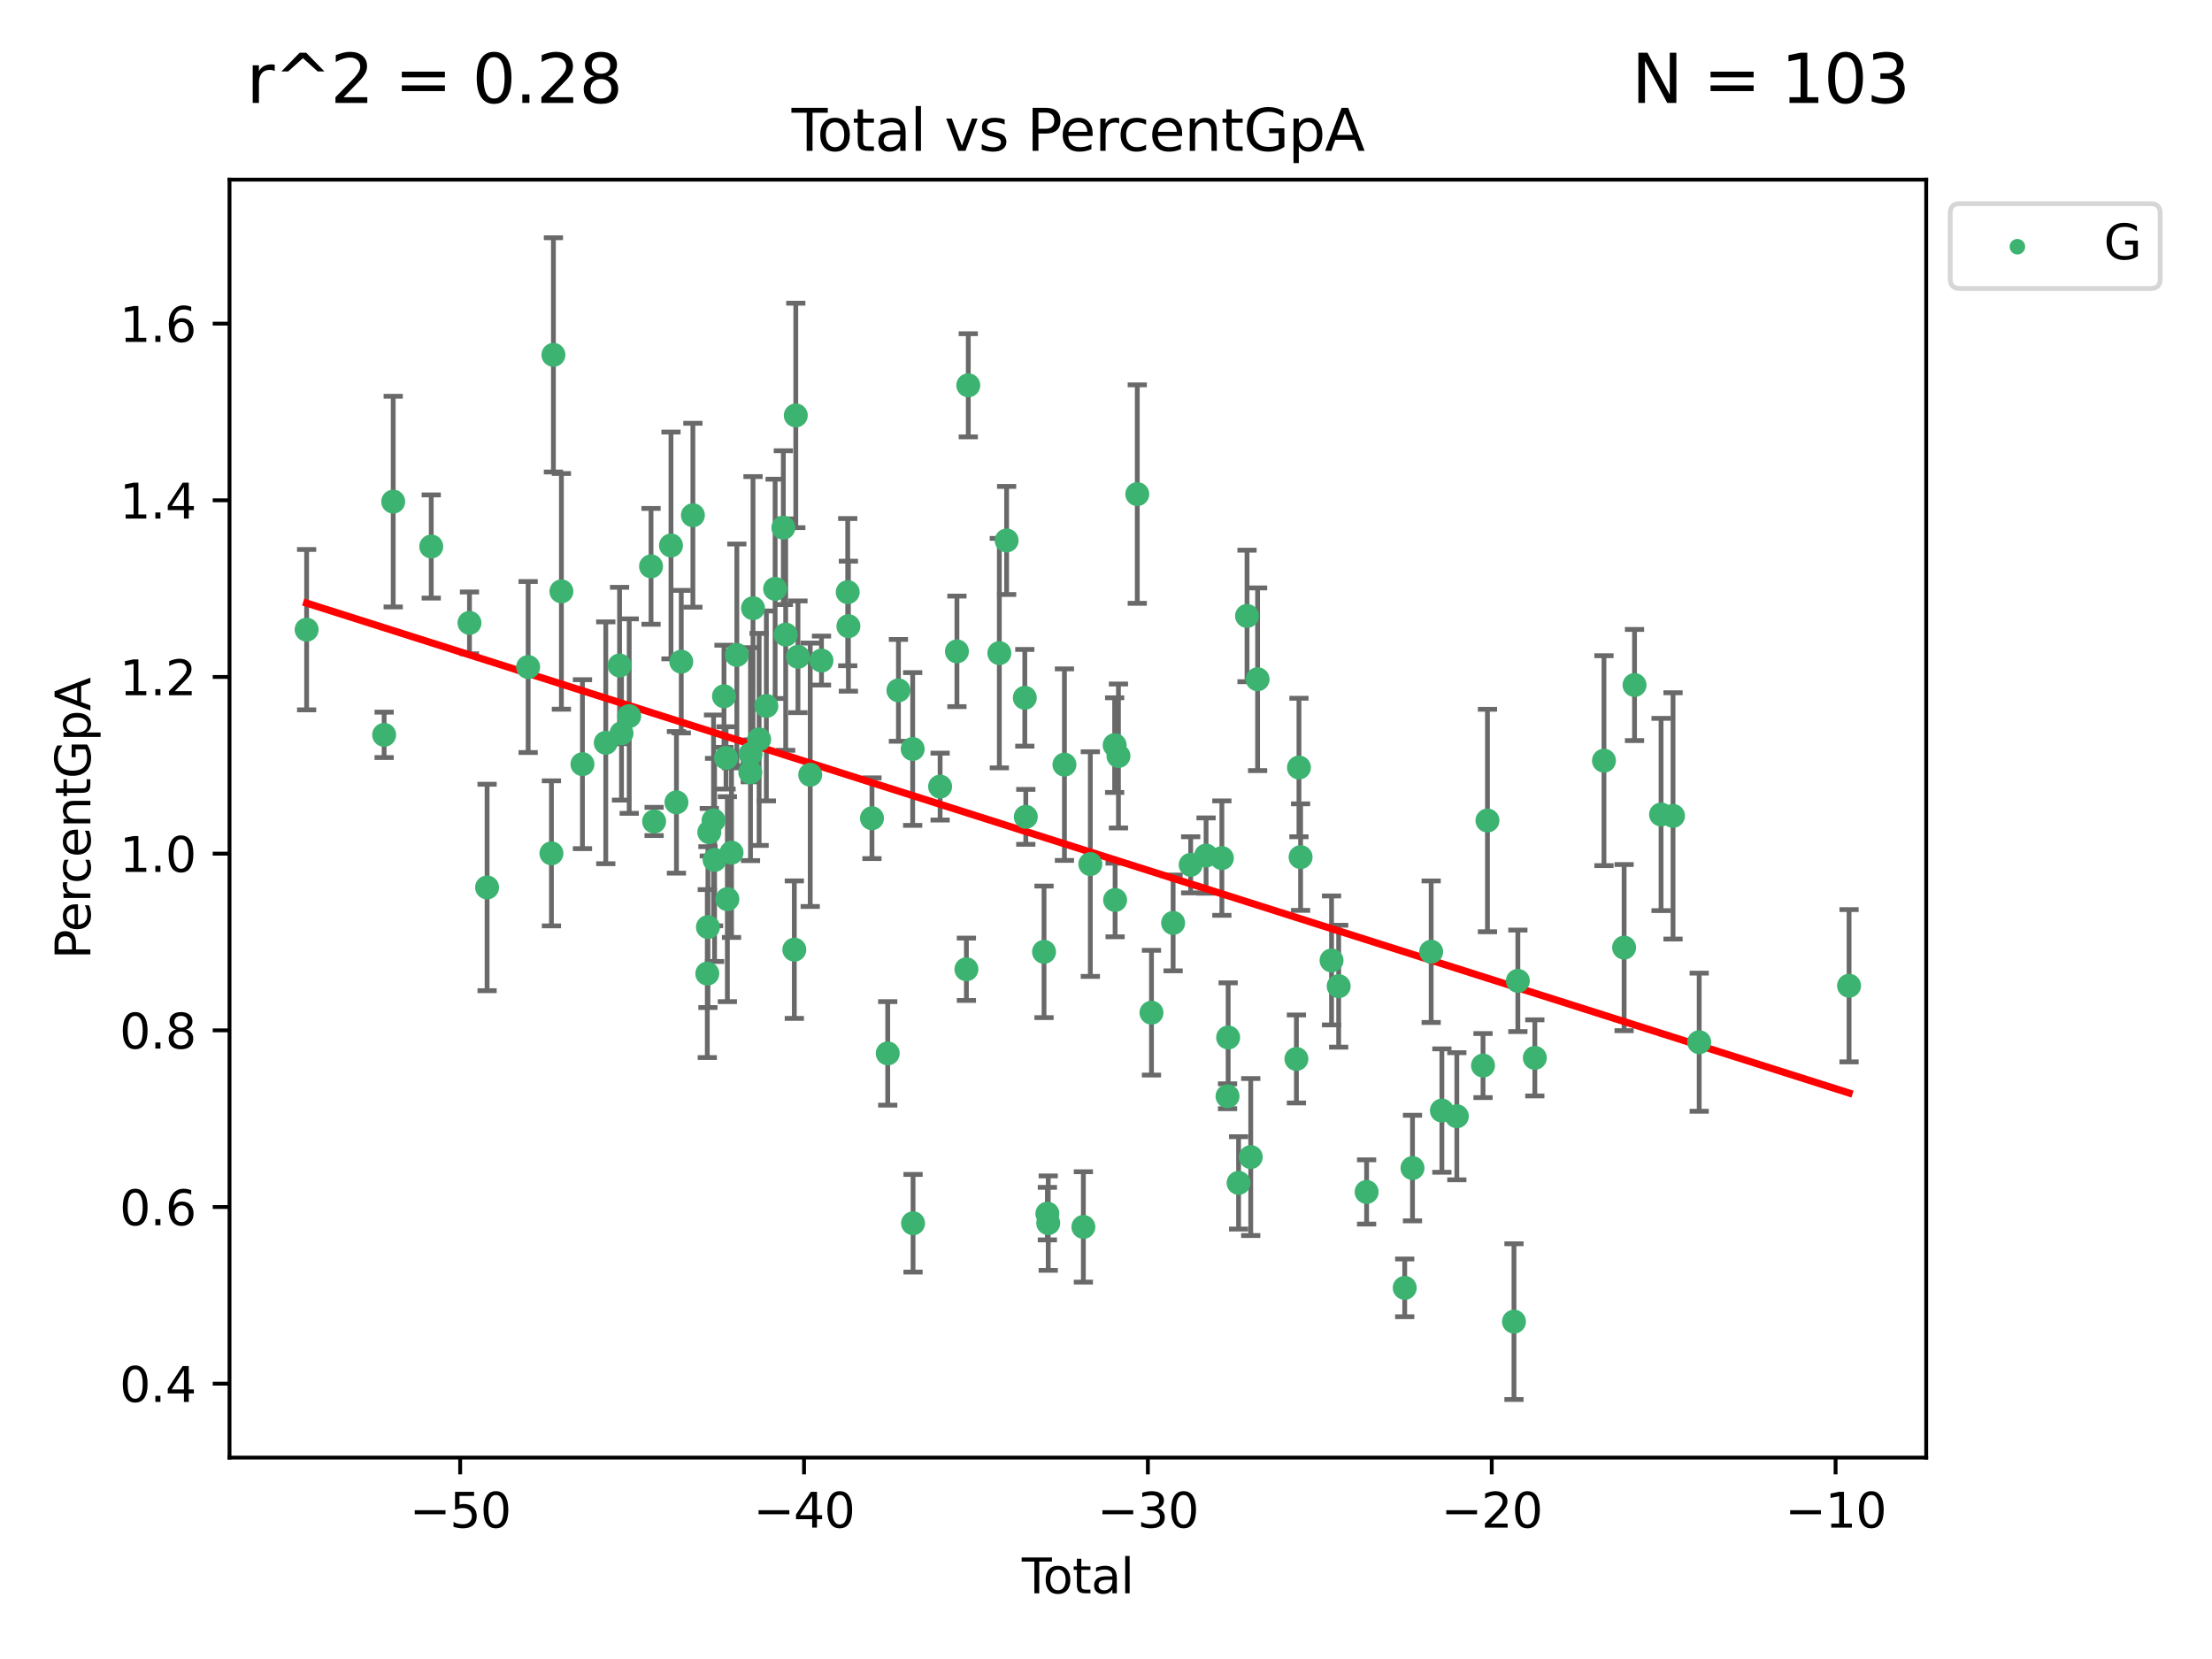 <?xml version="1.0" encoding="utf-8" standalone="no"?>
<!DOCTYPE svg PUBLIC "-//W3C//DTD SVG 1.1//EN"
  "http://www.w3.org/Graphics/SVG/1.1/DTD/svg11.dtd">
<svg xmlns:xlink="http://www.w3.org/1999/xlink" width="460.8pt" height="345.6pt" viewBox="0 0 460.8 345.6" xmlns="http://www.w3.org/2000/svg" version="1.1">
 <defs>
  <style type="text/css">*{stroke-linejoin: round; stroke-linecap: butt}</style>
 </defs>
 <g id="figure_1">
  <g id="patch_1">
   <path d="M 0 345.6 
L 460.8 345.6 
L 460.8 0 
L 0 0 
z
" style="fill: #ffffff"/>
  </g>
  <g id="axes_1">
   <g id="patch_2">
    <path d="M 47.81 303.64 
L 401.26 303.64 
L 401.26 37.422 
L 47.81 37.422 
z
" style="fill: #ffffff"/>
   </g>
   <g id="PathCollection_1">
    <defs>
     <path id="mc1b4d32c64" d="M 0 1.118 
C 0.297 1.118 0.581 1 0.791 0.791 
C 1 0.581 1.118 0.297 1.118 0 
C 1.118 -0.297 1 -0.581 0.791 -0.791 
C 0.581 -1 0.297 -1.118 0 -1.118 
C -0.297 -1.118 -0.581 -1 -0.791 -0.791 
C -1 -0.581 -1.118 -0.297 -1.118 0 
C -1.118 0.297 -1 0.581 -0.791 0.791 
C -0.581 1 -0.297 1.118 0 1.118 
z
" style="stroke: #3cb371"/>
    </defs>
    <g clip-path="url(#pc31f617de0)">
     <use xlink:href="#mc1b4d32c64" x="63.876" y="131.172" style="fill: #3cb371; stroke: #3cb371"/>
     <use xlink:href="#mc1b4d32c64" x="80.023" y="153.082" style="fill: #3cb371; stroke: #3cb371"/>
     <use xlink:href="#mc1b4d32c64" x="81.912" y="104.494" style="fill: #3cb371; stroke: #3cb371"/>
     <use xlink:href="#mc1b4d32c64" x="89.836" y="113.846" style="fill: #3cb371; stroke: #3cb371"/>
     <use xlink:href="#mc1b4d32c64" x="97.801" y="129.76" style="fill: #3cb371; stroke: #3cb371"/>
     <use xlink:href="#mc1b4d32c64" x="101.468" y="184.873" style="fill: #3cb371; stroke: #3cb371"/>
     <use xlink:href="#mc1b4d32c64" x="110.02" y="138.954" style="fill: #3cb371; stroke: #3cb371"/>
     <use xlink:href="#mc1b4d32c64" x="114.874" y="177.769" style="fill: #3cb371; stroke: #3cb371"/>
     <use xlink:href="#mc1b4d32c64" x="115.287" y="73.922" style="fill: #3cb371; stroke: #3cb371"/>
     <use xlink:href="#mc1b4d32c64" x="116.951" y="123.192" style="fill: #3cb371; stroke: #3cb371"/>
     <use xlink:href="#mc1b4d32c64" x="121.335" y="159.19" style="fill: #3cb371; stroke: #3cb371"/>
     <use xlink:href="#mc1b4d32c64" x="126.194" y="154.737" style="fill: #3cb371; stroke: #3cb371"/>
     <use xlink:href="#mc1b4d32c64" x="129.068" y="138.635" style="fill: #3cb371; stroke: #3cb371"/>
     <use xlink:href="#mc1b4d32c64" x="129.472" y="152.752" style="fill: #3cb371; stroke: #3cb371"/>
     <use xlink:href="#mc1b4d32c64" x="131.077" y="149.178" style="fill: #3cb371; stroke: #3cb371"/>
     <use xlink:href="#mc1b4d32c64" x="135.623" y="117.979" style="fill: #3cb371; stroke: #3cb371"/>
     <use xlink:href="#mc1b4d32c64" x="136.264" y="171.128" style="fill: #3cb371; stroke: #3cb371"/>
     <use xlink:href="#mc1b4d32c64" x="139.779" y="113.628" style="fill: #3cb371; stroke: #3cb371"/>
     <use xlink:href="#mc1b4d32c64" x="140.916" y="167.142" style="fill: #3cb371; stroke: #3cb371"/>
     <use xlink:href="#mc1b4d32c64" x="141.918" y="137.839" style="fill: #3cb371; stroke: #3cb371"/>
     <use xlink:href="#mc1b4d32c64" x="144.341" y="107.332" style="fill: #3cb371; stroke: #3cb371"/>
     <use xlink:href="#mc1b4d32c64" x="147.343" y="202.815" style="fill: #3cb371; stroke: #3cb371"/>
     <use xlink:href="#mc1b4d32c64" x="147.475" y="193.131" style="fill: #3cb371; stroke: #3cb371"/>
     <use xlink:href="#mc1b4d32c64" x="147.761" y="173.367" style="fill: #3cb371; stroke: #3cb371"/>
     <use xlink:href="#mc1b4d32c64" x="148.644" y="170.909" style="fill: #3cb371; stroke: #3cb371"/>
     <use xlink:href="#mc1b4d32c64" x="148.857" y="179.137" style="fill: #3cb371; stroke: #3cb371"/>
     <use xlink:href="#mc1b4d32c64" x="150.82" y="145.046" style="fill: #3cb371; stroke: #3cb371"/>
     <use xlink:href="#mc1b4d32c64" x="151.246" y="157.887" style="fill: #3cb371; stroke: #3cb371"/>
     <use xlink:href="#mc1b4d32c64" x="151.526" y="187.307" style="fill: #3cb371; stroke: #3cb371"/>
     <use xlink:href="#mc1b4d32c64" x="152.389" y="177.619" style="fill: #3cb371; stroke: #3cb371"/>
     <use xlink:href="#mc1b4d32c64" x="153.495" y="136.437" style="fill: #3cb371; stroke: #3cb371"/>
     <use xlink:href="#mc1b4d32c64" x="156.302" y="160.892" style="fill: #3cb371; stroke: #3cb371"/>
     <use xlink:href="#mc1b4d32c64" x="156.342" y="157.099" style="fill: #3cb371; stroke: #3cb371"/>
     <use xlink:href="#mc1b4d32c64" x="156.867" y="126.697" style="fill: #3cb371; stroke: #3cb371"/>
     <use xlink:href="#mc1b4d32c64" x="158.14" y="154.033" style="fill: #3cb371; stroke: #3cb371"/>
     <use xlink:href="#mc1b4d32c64" x="159.647" y="147.062" style="fill: #3cb371; stroke: #3cb371"/>
     <use xlink:href="#mc1b4d32c64" x="161.475" y="122.666" style="fill: #3cb371; stroke: #3cb371"/>
     <use xlink:href="#mc1b4d32c64" x="163.184" y="109.926" style="fill: #3cb371; stroke: #3cb371"/>
     <use xlink:href="#mc1b4d32c64" x="163.676" y="132.198" style="fill: #3cb371; stroke: #3cb371"/>
     <use xlink:href="#mc1b4d32c64" x="165.473" y="197.83" style="fill: #3cb371; stroke: #3cb371"/>
     <use xlink:href="#mc1b4d32c64" x="165.779" y="86.54" style="fill: #3cb371; stroke: #3cb371"/>
     <use xlink:href="#mc1b4d32c64" x="166.23" y="136.822" style="fill: #3cb371; stroke: #3cb371"/>
     <use xlink:href="#mc1b4d32c64" x="168.785" y="161.399" style="fill: #3cb371; stroke: #3cb371"/>
     <use xlink:href="#mc1b4d32c64" x="171.131" y="137.608" style="fill: #3cb371; stroke: #3cb371"/>
     <use xlink:href="#mc1b4d32c64" x="176.595" y="123.356" style="fill: #3cb371; stroke: #3cb371"/>
     <use xlink:href="#mc1b4d32c64" x="176.738" y="130.446" style="fill: #3cb371; stroke: #3cb371"/>
     <use xlink:href="#mc1b4d32c64" x="181.647" y="170.452" style="fill: #3cb371; stroke: #3cb371"/>
     <use xlink:href="#mc1b4d32c64" x="184.93" y="219.44" style="fill: #3cb371; stroke: #3cb371"/>
     <use xlink:href="#mc1b4d32c64" x="187.159" y="143.813" style="fill: #3cb371; stroke: #3cb371"/>
     <use xlink:href="#mc1b4d32c64" x="190.128" y="156.026" style="fill: #3cb371; stroke: #3cb371"/>
     <use xlink:href="#mc1b4d32c64" x="190.206" y="254.827" style="fill: #3cb371; stroke: #3cb371"/>
     <use xlink:href="#mc1b4d32c64" x="195.842" y="163.861" style="fill: #3cb371; stroke: #3cb371"/>
     <use xlink:href="#mc1b4d32c64" x="199.347" y="135.694" style="fill: #3cb371; stroke: #3cb371"/>
     <use xlink:href="#mc1b4d32c64" x="201.319" y="201.916" style="fill: #3cb371; stroke: #3cb371"/>
     <use xlink:href="#mc1b4d32c64" x="201.71" y="80.267" style="fill: #3cb371; stroke: #3cb371"/>
     <use xlink:href="#mc1b4d32c64" x="208.179" y="136.057" style="fill: #3cb371; stroke: #3cb371"/>
     <use xlink:href="#mc1b4d32c64" x="209.697" y="112.589" style="fill: #3cb371; stroke: #3cb371"/>
     <use xlink:href="#mc1b4d32c64" x="213.486" y="145.366" style="fill: #3cb371; stroke: #3cb371"/>
     <use xlink:href="#mc1b4d32c64" x="213.693" y="170.165" style="fill: #3cb371; stroke: #3cb371"/>
     <use xlink:href="#mc1b4d32c64" x="217.491" y="198.286" style="fill: #3cb371; stroke: #3cb371"/>
     <use xlink:href="#mc1b4d32c64" x="218.188" y="252.823" style="fill: #3cb371; stroke: #3cb371"/>
     <use xlink:href="#mc1b4d32c64" x="218.367" y="254.799" style="fill: #3cb371; stroke: #3cb371"/>
     <use xlink:href="#mc1b4d32c64" x="221.743" y="159.287" style="fill: #3cb371; stroke: #3cb371"/>
     <use xlink:href="#mc1b4d32c64" x="225.686" y="255.591" style="fill: #3cb371; stroke: #3cb371"/>
     <use xlink:href="#mc1b4d32c64" x="227.138" y="180.003" style="fill: #3cb371; stroke: #3cb371"/>
     <use xlink:href="#mc1b4d32c64" x="232.203" y="155.225" style="fill: #3cb371; stroke: #3cb371"/>
     <use xlink:href="#mc1b4d32c64" x="232.299" y="187.483" style="fill: #3cb371; stroke: #3cb371"/>
     <use xlink:href="#mc1b4d32c64" x="232.992" y="157.486" style="fill: #3cb371; stroke: #3cb371"/>
     <use xlink:href="#mc1b4d32c64" x="236.915" y="102.93" style="fill: #3cb371; stroke: #3cb371"/>
     <use xlink:href="#mc1b4d32c64" x="239.874" y="210.961" style="fill: #3cb371; stroke: #3cb371"/>
     <use xlink:href="#mc1b4d32c64" x="244.381" y="192.262" style="fill: #3cb371; stroke: #3cb371"/>
     <use xlink:href="#mc1b4d32c64" x="248.042" y="180.158" style="fill: #3cb371; stroke: #3cb371"/>
     <use xlink:href="#mc1b4d32c64" x="251.249" y="178.228" style="fill: #3cb371; stroke: #3cb371"/>
     <use xlink:href="#mc1b4d32c64" x="254.539" y="178.76" style="fill: #3cb371; stroke: #3cb371"/>
     <use xlink:href="#mc1b4d32c64" x="255.718" y="228.37" style="fill: #3cb371; stroke: #3cb371"/>
     <use xlink:href="#mc1b4d32c64" x="255.847" y="216.126" style="fill: #3cb371; stroke: #3cb371"/>
     <use xlink:href="#mc1b4d32c64" x="258.02" y="246.414" style="fill: #3cb371; stroke: #3cb371"/>
     <use xlink:href="#mc1b4d32c64" x="259.778" y="128.312" style="fill: #3cb371; stroke: #3cb371"/>
     <use xlink:href="#mc1b4d32c64" x="260.553" y="241.034" style="fill: #3cb371; stroke: #3cb371"/>
     <use xlink:href="#mc1b4d32c64" x="261.981" y="141.503" style="fill: #3cb371; stroke: #3cb371"/>
     <use xlink:href="#mc1b4d32c64" x="270.066" y="220.601" style="fill: #3cb371; stroke: #3cb371"/>
     <use xlink:href="#mc1b4d32c64" x="270.597" y="159.887" style="fill: #3cb371; stroke: #3cb371"/>
     <use xlink:href="#mc1b4d32c64" x="270.937" y="178.55" style="fill: #3cb371; stroke: #3cb371"/>
     <use xlink:href="#mc1b4d32c64" x="277.384" y="200.077" style="fill: #3cb371; stroke: #3cb371"/>
     <use xlink:href="#mc1b4d32c64" x="278.871" y="205.439" style="fill: #3cb371; stroke: #3cb371"/>
     <use xlink:href="#mc1b4d32c64" x="284.689" y="248.304" style="fill: #3cb371; stroke: #3cb371"/>
     <use xlink:href="#mc1b4d32c64" x="292.627" y="268.283" style="fill: #3cb371; stroke: #3cb371"/>
     <use xlink:href="#mc1b4d32c64" x="294.248" y="243.327" style="fill: #3cb371; stroke: #3cb371"/>
     <use xlink:href="#mc1b4d32c64" x="298.138" y="198.259" style="fill: #3cb371; stroke: #3cb371"/>
     <use xlink:href="#mc1b4d32c64" x="300.371" y="231.352" style="fill: #3cb371; stroke: #3cb371"/>
     <use xlink:href="#mc1b4d32c64" x="303.486" y="232.537" style="fill: #3cb371; stroke: #3cb371"/>
     <use xlink:href="#mc1b4d32c64" x="308.941" y="221.974" style="fill: #3cb371; stroke: #3cb371"/>
     <use xlink:href="#mc1b4d32c64" x="309.865" y="170.928" style="fill: #3cb371; stroke: #3cb371"/>
     <use xlink:href="#mc1b4d32c64" x="315.39" y="275.318" style="fill: #3cb371; stroke: #3cb371"/>
     <use xlink:href="#mc1b4d32c64" x="316.198" y="204.324" style="fill: #3cb371; stroke: #3cb371"/>
     <use xlink:href="#mc1b4d32c64" x="319.733" y="220.374" style="fill: #3cb371; stroke: #3cb371"/>
     <use xlink:href="#mc1b4d32c64" x="334.135" y="158.461" style="fill: #3cb371; stroke: #3cb371"/>
     <use xlink:href="#mc1b4d32c64" x="338.333" y="197.403" style="fill: #3cb371; stroke: #3cb371"/>
     <use xlink:href="#mc1b4d32c64" x="340.502" y="142.7" style="fill: #3cb371; stroke: #3cb371"/>
     <use xlink:href="#mc1b4d32c64" x="346.03" y="169.671" style="fill: #3cb371; stroke: #3cb371"/>
     <use xlink:href="#mc1b4d32c64" x="348.522" y="169.963" style="fill: #3cb371; stroke: #3cb371"/>
     <use xlink:href="#mc1b4d32c64" x="353.974" y="217.109" style="fill: #3cb371; stroke: #3cb371"/>
     <use xlink:href="#mc1b4d32c64" x="385.194" y="205.348" style="fill: #3cb371; stroke: #3cb371"/>
    </g>
   </g>
   <g id="matplotlib.axis_1">
    <g id="xtick_1">
     <g id="line2d_1">
      <defs>
       <path id="m11d6d3fd96" d="M 0 0 
L 0 3.5 
" style="stroke: #000000; stroke-width: 0.8"/>
      </defs>
      <g>
       <use xlink:href="#m11d6d3fd96" x="95.864" y="303.64" style="stroke: #000000; stroke-width: 0.8"/>
      </g>
     </g>
     <g id="text_1">
      <!-- −50 -->
      <g transform="translate(85.312 318.238)scale(0.1 -0.1)">
       <defs>
        <path id="DejaVuSans-2212" d="M 678 2272 
L 4684 2272 
L 4684 1741 
L 678 1741 
L 678 2272 
z
" transform="scale(0.016)"/>
        <path id="DejaVuSans-35" d="M 691 4666 
L 3169 4666 
L 3169 4134 
L 1269 4134 
L 1269 2991 
Q 1406 3038 1543 3061 
Q 1681 3084 1819 3084 
Q 2600 3084 3056 2656 
Q 3513 2228 3513 1497 
Q 3513 744 3044 326 
Q 2575 -91 1722 -91 
Q 1428 -91 1123 -41 
Q 819 9 494 109 
L 494 744 
Q 775 591 1075 516 
Q 1375 441 1709 441 
Q 2250 441 2565 725 
Q 2881 1009 2881 1497 
Q 2881 1984 2565 2268 
Q 2250 2553 1709 2553 
Q 1456 2553 1204 2497 
Q 953 2441 691 2322 
L 691 4666 
z
" transform="scale(0.016)"/>
        <path id="DejaVuSans-30" d="M 2034 4250 
Q 1547 4250 1301 3770 
Q 1056 3291 1056 2328 
Q 1056 1369 1301 889 
Q 1547 409 2034 409 
Q 2525 409 2770 889 
Q 3016 1369 3016 2328 
Q 3016 3291 2770 3770 
Q 2525 4250 2034 4250 
z
M 2034 4750 
Q 2819 4750 3233 4129 
Q 3647 3509 3647 2328 
Q 3647 1150 3233 529 
Q 2819 -91 2034 -91 
Q 1250 -91 836 529 
Q 422 1150 422 2328 
Q 422 3509 836 4129 
Q 1250 4750 2034 4750 
z
" transform="scale(0.016)"/>
       </defs>
       <use xlink:href="#DejaVuSans-2212"/>
       <use xlink:href="#DejaVuSans-35" x="83.789"/>
       <use xlink:href="#DejaVuSans-30" x="147.412"/>
      </g>
     </g>
    </g>
    <g id="xtick_2">
     <g id="line2d_2">
      <g>
       <use xlink:href="#m11d6d3fd96" x="167.495" y="303.64" style="stroke: #000000; stroke-width: 0.8"/>
      </g>
     </g>
     <g id="text_2">
      <!-- −40 -->
      <g transform="translate(156.942 318.238)scale(0.1 -0.1)">
       <defs>
        <path id="DejaVuSans-34" d="M 2419 4116 
L 825 1625 
L 2419 1625 
L 2419 4116 
z
M 2253 4666 
L 3047 4666 
L 3047 1625 
L 3713 1625 
L 3713 1100 
L 3047 1100 
L 3047 0 
L 2419 0 
L 2419 1100 
L 313 1100 
L 313 1709 
L 2253 4666 
z
" transform="scale(0.016)"/>
       </defs>
       <use xlink:href="#DejaVuSans-2212"/>
       <use xlink:href="#DejaVuSans-34" x="83.789"/>
       <use xlink:href="#DejaVuSans-30" x="147.412"/>
      </g>
     </g>
    </g>
    <g id="xtick_3">
     <g id="line2d_3">
      <g>
       <use xlink:href="#m11d6d3fd96" x="239.125" y="303.64" style="stroke: #000000; stroke-width: 0.8"/>
      </g>
     </g>
     <g id="text_3">
      <!-- −30 -->
      <g transform="translate(228.573 318.238)scale(0.1 -0.1)">
       <defs>
        <path id="DejaVuSans-33" d="M 2597 2516 
Q 3050 2419 3304 2112 
Q 3559 1806 3559 1356 
Q 3559 666 3084 287 
Q 2609 -91 1734 -91 
Q 1441 -91 1130 -33 
Q 819 25 488 141 
L 488 750 
Q 750 597 1062 519 
Q 1375 441 1716 441 
Q 2309 441 2620 675 
Q 2931 909 2931 1356 
Q 2931 1769 2642 2001 
Q 2353 2234 1838 2234 
L 1294 2234 
L 1294 2753 
L 1863 2753 
Q 2328 2753 2575 2939 
Q 2822 3125 2822 3475 
Q 2822 3834 2567 4026 
Q 2313 4219 1838 4219 
Q 1578 4219 1281 4162 
Q 984 4106 628 3988 
L 628 4550 
Q 988 4650 1302 4700 
Q 1616 4750 1894 4750 
Q 2613 4750 3031 4423 
Q 3450 4097 3450 3541 
Q 3450 3153 3228 2886 
Q 3006 2619 2597 2516 
z
" transform="scale(0.016)"/>
       </defs>
       <use xlink:href="#DejaVuSans-2212"/>
       <use xlink:href="#DejaVuSans-33" x="83.789"/>
       <use xlink:href="#DejaVuSans-30" x="147.412"/>
      </g>
     </g>
    </g>
    <g id="xtick_4">
     <g id="line2d_4">
      <g>
       <use xlink:href="#m11d6d3fd96" x="310.756" y="303.64" style="stroke: #000000; stroke-width: 0.8"/>
      </g>
     </g>
     <g id="text_4">
      <!-- −20 -->
      <g transform="translate(300.203 318.238)scale(0.1 -0.1)">
       <defs>
        <path id="DejaVuSans-32" d="M 1228 531 
L 3431 531 
L 3431 0 
L 469 0 
L 469 531 
Q 828 903 1448 1529 
Q 2069 2156 2228 2338 
Q 2531 2678 2651 2914 
Q 2772 3150 2772 3378 
Q 2772 3750 2511 3984 
Q 2250 4219 1831 4219 
Q 1534 4219 1204 4116 
Q 875 4013 500 3803 
L 500 4441 
Q 881 4594 1212 4672 
Q 1544 4750 1819 4750 
Q 2544 4750 2975 4387 
Q 3406 4025 3406 3419 
Q 3406 3131 3298 2873 
Q 3191 2616 2906 2266 
Q 2828 2175 2409 1742 
Q 1991 1309 1228 531 
z
" transform="scale(0.016)"/>
       </defs>
       <use xlink:href="#DejaVuSans-2212"/>
       <use xlink:href="#DejaVuSans-32" x="83.789"/>
       <use xlink:href="#DejaVuSans-30" x="147.412"/>
      </g>
     </g>
    </g>
    <g id="xtick_5">
     <g id="line2d_5">
      <g>
       <use xlink:href="#m11d6d3fd96" x="382.386" y="303.64" style="stroke: #000000; stroke-width: 0.8"/>
      </g>
     </g>
     <g id="text_5">
      <!-- −10 -->
      <g transform="translate(371.834 318.238)scale(0.1 -0.1)">
       <defs>
        <path id="DejaVuSans-31" d="M 794 531 
L 1825 531 
L 1825 4091 
L 703 3866 
L 703 4441 
L 1819 4666 
L 2450 4666 
L 2450 531 
L 3481 531 
L 3481 0 
L 794 0 
L 794 531 
z
" transform="scale(0.016)"/>
       </defs>
       <use xlink:href="#DejaVuSans-2212"/>
       <use xlink:href="#DejaVuSans-31" x="83.789"/>
       <use xlink:href="#DejaVuSans-30" x="147.412"/>
      </g>
     </g>
    </g>
    <g id="text_6">
     <!-- Total -->
     <g transform="translate(212.858 331.917)scale(0.1 -0.1)">
      <defs>
       <path id="DejaVuSans-54" d="M -19 4666 
L 3928 4666 
L 3928 4134 
L 2272 4134 
L 2272 0 
L 1638 0 
L 1638 4134 
L -19 4134 
L -19 4666 
z
" transform="scale(0.016)"/>
       <path id="DejaVuSans-6f" d="M 1959 3097 
Q 1497 3097 1228 2736 
Q 959 2375 959 1747 
Q 959 1119 1226 758 
Q 1494 397 1959 397 
Q 2419 397 2687 759 
Q 2956 1122 2956 1747 
Q 2956 2369 2687 2733 
Q 2419 3097 1959 3097 
z
M 1959 3584 
Q 2709 3584 3137 3096 
Q 3566 2609 3566 1747 
Q 3566 888 3137 398 
Q 2709 -91 1959 -91 
Q 1206 -91 779 398 
Q 353 888 353 1747 
Q 353 2609 779 3096 
Q 1206 3584 1959 3584 
z
" transform="scale(0.016)"/>
       <path id="DejaVuSans-74" d="M 1172 4494 
L 1172 3500 
L 2356 3500 
L 2356 3053 
L 1172 3053 
L 1172 1153 
Q 1172 725 1289 603 
Q 1406 481 1766 481 
L 2356 481 
L 2356 0 
L 1766 0 
Q 1100 0 847 248 
Q 594 497 594 1153 
L 594 3053 
L 172 3053 
L 172 3500 
L 594 3500 
L 594 4494 
L 1172 4494 
z
" transform="scale(0.016)"/>
       <path id="DejaVuSans-61" d="M 2194 1759 
Q 1497 1759 1228 1600 
Q 959 1441 959 1056 
Q 959 750 1161 570 
Q 1363 391 1709 391 
Q 2188 391 2477 730 
Q 2766 1069 2766 1631 
L 2766 1759 
L 2194 1759 
z
M 3341 1997 
L 3341 0 
L 2766 0 
L 2766 531 
Q 2569 213 2275 61 
Q 1981 -91 1556 -91 
Q 1019 -91 701 211 
Q 384 513 384 1019 
Q 384 1609 779 1909 
Q 1175 2209 1959 2209 
L 2766 2209 
L 2766 2266 
Q 2766 2663 2505 2880 
Q 2244 3097 1772 3097 
Q 1472 3097 1187 3025 
Q 903 2953 641 2809 
L 641 3341 
Q 956 3463 1253 3523 
Q 1550 3584 1831 3584 
Q 2591 3584 2966 3190 
Q 3341 2797 3341 1997 
z
" transform="scale(0.016)"/>
       <path id="DejaVuSans-6c" d="M 603 4863 
L 1178 4863 
L 1178 0 
L 603 0 
L 603 4863 
z
" transform="scale(0.016)"/>
      </defs>
      <use xlink:href="#DejaVuSans-54"/>
      <use xlink:href="#DejaVuSans-6f" x="44.084"/>
      <use xlink:href="#DejaVuSans-74" x="105.266"/>
      <use xlink:href="#DejaVuSans-61" x="144.475"/>
      <use xlink:href="#DejaVuSans-6c" x="205.754"/>
     </g>
    </g>
   </g>
   <g id="matplotlib.axis_2">
    <g id="ytick_1">
     <g id="line2d_6">
      <defs>
       <path id="mca40cc1be3" d="M 0 0 
L -3.5 0 
" style="stroke: #000000; stroke-width: 0.8"/>
      </defs>
      <g>
       <use xlink:href="#mca40cc1be3" x="47.81" y="288.244" style="stroke: #000000; stroke-width: 0.8"/>
      </g>
     </g>
     <g id="text_7">
      <!-- 0.4 -->
      <g transform="translate(24.907 292.043)scale(0.1 -0.1)">
       <defs>
        <path id="DejaVuSans-2e" d="M 684 794 
L 1344 794 
L 1344 0 
L 684 0 
L 684 794 
z
" transform="scale(0.016)"/>
       </defs>
       <use xlink:href="#DejaVuSans-30"/>
       <use xlink:href="#DejaVuSans-2e" x="63.623"/>
       <use xlink:href="#DejaVuSans-34" x="95.41"/>
      </g>
     </g>
    </g>
    <g id="ytick_2">
     <g id="line2d_7">
      <g>
       <use xlink:href="#mca40cc1be3" x="47.81" y="251.44" style="stroke: #000000; stroke-width: 0.8"/>
      </g>
     </g>
     <g id="text_8">
      <!-- 0.6 -->
      <g transform="translate(24.907 255.239)scale(0.1 -0.1)">
       <defs>
        <path id="DejaVuSans-36" d="M 2113 2584 
Q 1688 2584 1439 2293 
Q 1191 2003 1191 1497 
Q 1191 994 1439 701 
Q 1688 409 2113 409 
Q 2538 409 2786 701 
Q 3034 994 3034 1497 
Q 3034 2003 2786 2293 
Q 2538 2584 2113 2584 
z
M 3366 4563 
L 3366 3988 
Q 3128 4100 2886 4159 
Q 2644 4219 2406 4219 
Q 1781 4219 1451 3797 
Q 1122 3375 1075 2522 
Q 1259 2794 1537 2939 
Q 1816 3084 2150 3084 
Q 2853 3084 3261 2657 
Q 3669 2231 3669 1497 
Q 3669 778 3244 343 
Q 2819 -91 2113 -91 
Q 1303 -91 875 529 
Q 447 1150 447 2328 
Q 447 3434 972 4092 
Q 1497 4750 2381 4750 
Q 2619 4750 2861 4703 
Q 3103 4656 3366 4563 
z
" transform="scale(0.016)"/>
       </defs>
       <use xlink:href="#DejaVuSans-30"/>
       <use xlink:href="#DejaVuSans-2e" x="63.623"/>
       <use xlink:href="#DejaVuSans-36" x="95.41"/>
      </g>
     </g>
    </g>
    <g id="ytick_3">
     <g id="line2d_8">
      <g>
       <use xlink:href="#mca40cc1be3" x="47.81" y="214.636" style="stroke: #000000; stroke-width: 0.8"/>
      </g>
     </g>
     <g id="text_9">
      <!-- 0.8 -->
      <g transform="translate(24.907 218.435)scale(0.1 -0.1)">
       <defs>
        <path id="DejaVuSans-38" d="M 2034 2216 
Q 1584 2216 1326 1975 
Q 1069 1734 1069 1313 
Q 1069 891 1326 650 
Q 1584 409 2034 409 
Q 2484 409 2743 651 
Q 3003 894 3003 1313 
Q 3003 1734 2745 1975 
Q 2488 2216 2034 2216 
z
M 1403 2484 
Q 997 2584 770 2862 
Q 544 3141 544 3541 
Q 544 4100 942 4425 
Q 1341 4750 2034 4750 
Q 2731 4750 3128 4425 
Q 3525 4100 3525 3541 
Q 3525 3141 3298 2862 
Q 3072 2584 2669 2484 
Q 3125 2378 3379 2068 
Q 3634 1759 3634 1313 
Q 3634 634 3220 271 
Q 2806 -91 2034 -91 
Q 1263 -91 848 271 
Q 434 634 434 1313 
Q 434 1759 690 2068 
Q 947 2378 1403 2484 
z
M 1172 3481 
Q 1172 3119 1398 2916 
Q 1625 2713 2034 2713 
Q 2441 2713 2670 2916 
Q 2900 3119 2900 3481 
Q 2900 3844 2670 4047 
Q 2441 4250 2034 4250 
Q 1625 4250 1398 4047 
Q 1172 3844 1172 3481 
z
" transform="scale(0.016)"/>
       </defs>
       <use xlink:href="#DejaVuSans-30"/>
       <use xlink:href="#DejaVuSans-2e" x="63.623"/>
       <use xlink:href="#DejaVuSans-38" x="95.41"/>
      </g>
     </g>
    </g>
    <g id="ytick_4">
     <g id="line2d_9">
      <g>
       <use xlink:href="#mca40cc1be3" x="47.81" y="177.832" style="stroke: #000000; stroke-width: 0.8"/>
      </g>
     </g>
     <g id="text_10">
      <!-- 1.0 -->
      <g transform="translate(24.907 181.631)scale(0.1 -0.1)">
       <use xlink:href="#DejaVuSans-31"/>
       <use xlink:href="#DejaVuSans-2e" x="63.623"/>
       <use xlink:href="#DejaVuSans-30" x="95.41"/>
      </g>
     </g>
    </g>
    <g id="ytick_5">
     <g id="line2d_10">
      <g>
       <use xlink:href="#mca40cc1be3" x="47.81" y="141.028" style="stroke: #000000; stroke-width: 0.8"/>
      </g>
     </g>
     <g id="text_11">
      <!-- 1.2 -->
      <g transform="translate(24.907 144.828)scale(0.1 -0.1)">
       <use xlink:href="#DejaVuSans-31"/>
       <use xlink:href="#DejaVuSans-2e" x="63.623"/>
       <use xlink:href="#DejaVuSans-32" x="95.41"/>
      </g>
     </g>
    </g>
    <g id="ytick_6">
     <g id="line2d_11">
      <g>
       <use xlink:href="#mca40cc1be3" x="47.81" y="104.224" style="stroke: #000000; stroke-width: 0.8"/>
      </g>
     </g>
     <g id="text_12">
      <!-- 1.4 -->
      <g transform="translate(24.907 108.024)scale(0.1 -0.1)">
       <use xlink:href="#DejaVuSans-31"/>
       <use xlink:href="#DejaVuSans-2e" x="63.623"/>
       <use xlink:href="#DejaVuSans-34" x="95.41"/>
      </g>
     </g>
    </g>
    <g id="ytick_7">
     <g id="line2d_12">
      <g>
       <use xlink:href="#mca40cc1be3" x="47.81" y="67.421" style="stroke: #000000; stroke-width: 0.8"/>
      </g>
     </g>
     <g id="text_13">
      <!-- 1.6 -->
      <g transform="translate(24.907 71.22)scale(0.1 -0.1)">
       <use xlink:href="#DejaVuSans-31"/>
       <use xlink:href="#DejaVuSans-2e" x="63.623"/>
       <use xlink:href="#DejaVuSans-36" x="95.41"/>
      </g>
     </g>
    </g>
    <g id="text_14">
     <!-- PercentGpA -->
     <g transform="translate(18.827 199.807)rotate(-90)scale(0.1 -0.1)">
      <defs>
       <path id="DejaVuSans-50" d="M 1259 4147 
L 1259 2394 
L 2053 2394 
Q 2494 2394 2734 2622 
Q 2975 2850 2975 3272 
Q 2975 3691 2734 3919 
Q 2494 4147 2053 4147 
L 1259 4147 
z
M 628 4666 
L 2053 4666 
Q 2838 4666 3239 4311 
Q 3641 3956 3641 3272 
Q 3641 2581 3239 2228 
Q 2838 1875 2053 1875 
L 1259 1875 
L 1259 0 
L 628 0 
L 628 4666 
z
" transform="scale(0.016)"/>
       <path id="DejaVuSans-65" d="M 3597 1894 
L 3597 1613 
L 953 1613 
Q 991 1019 1311 708 
Q 1631 397 2203 397 
Q 2534 397 2845 478 
Q 3156 559 3463 722 
L 3463 178 
Q 3153 47 2828 -22 
Q 2503 -91 2169 -91 
Q 1331 -91 842 396 
Q 353 884 353 1716 
Q 353 2575 817 3079 
Q 1281 3584 2069 3584 
Q 2775 3584 3186 3129 
Q 3597 2675 3597 1894 
z
M 3022 2063 
Q 3016 2534 2758 2815 
Q 2500 3097 2075 3097 
Q 1594 3097 1305 2825 
Q 1016 2553 972 2059 
L 3022 2063 
z
" transform="scale(0.016)"/>
       <path id="DejaVuSans-72" d="M 2631 2963 
Q 2534 3019 2420 3045 
Q 2306 3072 2169 3072 
Q 1681 3072 1420 2755 
Q 1159 2438 1159 1844 
L 1159 0 
L 581 0 
L 581 3500 
L 1159 3500 
L 1159 2956 
Q 1341 3275 1631 3429 
Q 1922 3584 2338 3584 
Q 2397 3584 2469 3576 
Q 2541 3569 2628 3553 
L 2631 2963 
z
" transform="scale(0.016)"/>
       <path id="DejaVuSans-63" d="M 3122 3366 
L 3122 2828 
Q 2878 2963 2633 3030 
Q 2388 3097 2138 3097 
Q 1578 3097 1268 2742 
Q 959 2388 959 1747 
Q 959 1106 1268 751 
Q 1578 397 2138 397 
Q 2388 397 2633 464 
Q 2878 531 3122 666 
L 3122 134 
Q 2881 22 2623 -34 
Q 2366 -91 2075 -91 
Q 1284 -91 818 406 
Q 353 903 353 1747 
Q 353 2603 823 3093 
Q 1294 3584 2113 3584 
Q 2378 3584 2631 3529 
Q 2884 3475 3122 3366 
z
" transform="scale(0.016)"/>
       <path id="DejaVuSans-6e" d="M 3513 2113 
L 3513 0 
L 2938 0 
L 2938 2094 
Q 2938 2591 2744 2837 
Q 2550 3084 2163 3084 
Q 1697 3084 1428 2787 
Q 1159 2491 1159 1978 
L 1159 0 
L 581 0 
L 581 3500 
L 1159 3500 
L 1159 2956 
Q 1366 3272 1645 3428 
Q 1925 3584 2291 3584 
Q 2894 3584 3203 3211 
Q 3513 2838 3513 2113 
z
" transform="scale(0.016)"/>
       <path id="DejaVuSans-47" d="M 3809 666 
L 3809 1919 
L 2778 1919 
L 2778 2438 
L 4434 2438 
L 4434 434 
Q 4069 175 3628 42 
Q 3188 -91 2688 -91 
Q 1594 -91 976 548 
Q 359 1188 359 2328 
Q 359 3472 976 4111 
Q 1594 4750 2688 4750 
Q 3144 4750 3555 4637 
Q 3966 4525 4313 4306 
L 4313 3634 
Q 3963 3931 3569 4081 
Q 3175 4231 2741 4231 
Q 1884 4231 1454 3753 
Q 1025 3275 1025 2328 
Q 1025 1384 1454 906 
Q 1884 428 2741 428 
Q 3075 428 3337 486 
Q 3600 544 3809 666 
z
" transform="scale(0.016)"/>
       <path id="DejaVuSans-70" d="M 1159 525 
L 1159 -1331 
L 581 -1331 
L 581 3500 
L 1159 3500 
L 1159 2969 
Q 1341 3281 1617 3432 
Q 1894 3584 2278 3584 
Q 2916 3584 3314 3078 
Q 3713 2572 3713 1747 
Q 3713 922 3314 415 
Q 2916 -91 2278 -91 
Q 1894 -91 1617 61 
Q 1341 213 1159 525 
z
M 3116 1747 
Q 3116 2381 2855 2742 
Q 2594 3103 2138 3103 
Q 1681 3103 1420 2742 
Q 1159 2381 1159 1747 
Q 1159 1113 1420 752 
Q 1681 391 2138 391 
Q 2594 391 2855 752 
Q 3116 1113 3116 1747 
z
" transform="scale(0.016)"/>
       <path id="DejaVuSans-41" d="M 2188 4044 
L 1331 1722 
L 3047 1722 
L 2188 4044 
z
M 1831 4666 
L 2547 4666 
L 4325 0 
L 3669 0 
L 3244 1197 
L 1141 1197 
L 716 0 
L 50 0 
L 1831 4666 
z
" transform="scale(0.016)"/>
      </defs>
      <use xlink:href="#DejaVuSans-50"/>
      <use xlink:href="#DejaVuSans-65" x="56.678"/>
      <use xlink:href="#DejaVuSans-72" x="118.201"/>
      <use xlink:href="#DejaVuSans-63" x="157.064"/>
      <use xlink:href="#DejaVuSans-65" x="212.045"/>
      <use xlink:href="#DejaVuSans-6e" x="273.568"/>
      <use xlink:href="#DejaVuSans-74" x="336.947"/>
      <use xlink:href="#DejaVuSans-47" x="376.156"/>
      <use xlink:href="#DejaVuSans-70" x="453.646"/>
      <use xlink:href="#DejaVuSans-41" x="517.123"/>
     </g>
    </g>
   </g>
   <g id="LineCollection_1">
    <path d="M 63.876 147.873 
L 63.876 114.471 
" clip-path="url(#pc31f617de0)" style="fill: none; stroke: #696969"/>
    <path d="M 80.023 157.812 
L 80.023 148.353 
" clip-path="url(#pc31f617de0)" style="fill: none; stroke: #696969"/>
    <path d="M 81.912 126.437 
L 81.912 82.55 
" clip-path="url(#pc31f617de0)" style="fill: none; stroke: #696969"/>
    <path d="M 89.836 124.598 
L 89.836 103.095 
" clip-path="url(#pc31f617de0)" style="fill: none; stroke: #696969"/>
    <path d="M 97.801 136.2 
L 97.801 123.321 
" clip-path="url(#pc31f617de0)" style="fill: none; stroke: #696969"/>
    <path d="M 101.468 206.377 
L 101.468 163.369 
" clip-path="url(#pc31f617de0)" style="fill: none; stroke: #696969"/>
    <path d="M 110.02 156.763 
L 110.02 121.145 
" clip-path="url(#pc31f617de0)" style="fill: none; stroke: #696969"/>
    <path d="M 114.874 192.875 
L 114.874 162.663 
" clip-path="url(#pc31f617de0)" style="fill: none; stroke: #696969"/>
    <path d="M 115.287 98.322 
L 115.287 49.523 
" clip-path="url(#pc31f617de0)" style="fill: none; stroke: #696969"/>
    <path d="M 116.951 147.737 
L 116.951 98.646 
" clip-path="url(#pc31f617de0)" style="fill: none; stroke: #696969"/>
    <path d="M 121.335 176.787 
L 121.335 141.593 
" clip-path="url(#pc31f617de0)" style="fill: none; stroke: #696969"/>
    <path d="M 126.194 179.926 
L 126.194 129.548 
" clip-path="url(#pc31f617de0)" style="fill: none; stroke: #696969"/>
    <path d="M 129.068 154.925 
L 129.068 122.345 
" clip-path="url(#pc31f617de0)" style="fill: none; stroke: #696969"/>
    <path d="M 129.472 166.674 
L 129.472 138.831 
" clip-path="url(#pc31f617de0)" style="fill: none; stroke: #696969"/>
    <path d="M 131.077 169.436 
L 131.077 128.92 
" clip-path="url(#pc31f617de0)" style="fill: none; stroke: #696969"/>
    <path d="M 135.623 130.045 
L 135.623 105.913 
" clip-path="url(#pc31f617de0)" style="fill: none; stroke: #696969"/>
    <path d="M 136.264 174.067 
L 136.264 168.188 
" clip-path="url(#pc31f617de0)" style="fill: none; stroke: #696969"/>
    <path d="M 139.779 137.251 
L 139.779 90.006 
" clip-path="url(#pc31f617de0)" style="fill: none; stroke: #696969"/>
    <path d="M 140.916 181.889 
L 140.916 152.396 
" clip-path="url(#pc31f617de0)" style="fill: none; stroke: #696969"/>
    <path d="M 141.918 152.688 
L 141.918 122.989 
" clip-path="url(#pc31f617de0)" style="fill: none; stroke: #696969"/>
    <path d="M 144.341 126.49 
L 144.341 88.173 
" clip-path="url(#pc31f617de0)" style="fill: none; stroke: #696969"/>
    <path d="M 147.343 220.305 
L 147.343 185.325 
" clip-path="url(#pc31f617de0)" style="fill: none; stroke: #696969"/>
    <path d="M 147.475 209.884 
L 147.475 176.378 
" clip-path="url(#pc31f617de0)" style="fill: none; stroke: #696969"/>
    <path d="M 147.761 178.316 
L 147.761 168.418 
" clip-path="url(#pc31f617de0)" style="fill: none; stroke: #696969"/>
    <path d="M 148.644 192.866 
L 148.644 148.953 
" clip-path="url(#pc31f617de0)" style="fill: none; stroke: #696969"/>
    <path d="M 148.857 200.296 
L 148.857 157.979 
" clip-path="url(#pc31f617de0)" style="fill: none; stroke: #696969"/>
    <path d="M 150.82 155.679 
L 150.82 134.413 
" clip-path="url(#pc31f617de0)" style="fill: none; stroke: #696969"/>
    <path d="M 151.246 164.373 
L 151.246 151.402 
" clip-path="url(#pc31f617de0)" style="fill: none; stroke: #696969"/>
    <path d="M 151.526 208.653 
L 151.526 165.96 
" clip-path="url(#pc31f617de0)" style="fill: none; stroke: #696969"/>
    <path d="M 152.389 195.285 
L 152.389 159.953 
" clip-path="url(#pc31f617de0)" style="fill: none; stroke: #696969"/>
    <path d="M 153.495 159.549 
L 153.495 113.325 
" clip-path="url(#pc31f617de0)" style="fill: none; stroke: #696969"/>
    <path d="M 156.302 162.873 
L 156.302 158.912 
" clip-path="url(#pc31f617de0)" style="fill: none; stroke: #696969"/>
    <path d="M 156.342 179.281 
L 156.342 134.918 
" clip-path="url(#pc31f617de0)" style="fill: none; stroke: #696969"/>
    <path d="M 156.867 154.111 
L 156.867 99.284 
" clip-path="url(#pc31f617de0)" style="fill: none; stroke: #696969"/>
    <path d="M 158.14 176.118 
L 158.14 131.947 
" clip-path="url(#pc31f617de0)" style="fill: none; stroke: #696969"/>
    <path d="M 159.647 166.842 
L 159.647 127.281 
" clip-path="url(#pc31f617de0)" style="fill: none; stroke: #696969"/>
    <path d="M 161.475 145.511 
L 161.475 99.822 
" clip-path="url(#pc31f617de0)" style="fill: none; stroke: #696969"/>
    <path d="M 163.184 125.947 
L 163.184 93.906 
" clip-path="url(#pc31f617de0)" style="fill: none; stroke: #696969"/>
    <path d="M 163.676 156.299 
L 163.676 108.096 
" clip-path="url(#pc31f617de0)" style="fill: none; stroke: #696969"/>
    <path d="M 165.473 212.152 
L 165.473 183.508 
" clip-path="url(#pc31f617de0)" style="fill: none; stroke: #696969"/>
    <path d="M 165.779 109.92 
L 165.779 63.161 
" clip-path="url(#pc31f617de0)" style="fill: none; stroke: #696969"/>
    <path d="M 166.23 148.46 
L 166.23 125.185 
" clip-path="url(#pc31f617de0)" style="fill: none; stroke: #696969"/>
    <path d="M 168.785 188.836 
L 168.785 133.962 
" clip-path="url(#pc31f617de0)" style="fill: none; stroke: #696969"/>
    <path d="M 171.131 142.708 
L 171.131 132.508 
" clip-path="url(#pc31f617de0)" style="fill: none; stroke: #696969"/>
    <path d="M 176.595 138.689 
L 176.595 108.023 
" clip-path="url(#pc31f617de0)" style="fill: none; stroke: #696969"/>
    <path d="M 176.738 143.987 
L 176.738 116.904 
" clip-path="url(#pc31f617de0)" style="fill: none; stroke: #696969"/>
    <path d="M 181.647 178.862 
L 181.647 162.043 
" clip-path="url(#pc31f617de0)" style="fill: none; stroke: #696969"/>
    <path d="M 184.93 230.223 
L 184.93 208.656 
" clip-path="url(#pc31f617de0)" style="fill: none; stroke: #696969"/>
    <path d="M 187.159 154.416 
L 187.159 133.211 
" clip-path="url(#pc31f617de0)" style="fill: none; stroke: #696969"/>
    <path d="M 190.128 171.938 
L 190.128 140.114 
" clip-path="url(#pc31f617de0)" style="fill: none; stroke: #696969"/>
    <path d="M 190.206 265 
L 190.206 244.654 
" clip-path="url(#pc31f617de0)" style="fill: none; stroke: #696969"/>
    <path d="M 195.842 170.829 
L 195.842 156.892 
" clip-path="url(#pc31f617de0)" style="fill: none; stroke: #696969"/>
    <path d="M 199.347 147.207 
L 199.347 124.18 
" clip-path="url(#pc31f617de0)" style="fill: none; stroke: #696969"/>
    <path d="M 201.319 208.413 
L 201.319 195.42 
" clip-path="url(#pc31f617de0)" style="fill: none; stroke: #696969"/>
    <path d="M 201.71 91.013 
L 201.71 69.522 
" clip-path="url(#pc31f617de0)" style="fill: none; stroke: #696969"/>
    <path d="M 208.179 159.955 
L 208.179 112.159 
" clip-path="url(#pc31f617de0)" style="fill: none; stroke: #696969"/>
    <path d="M 209.697 123.845 
L 209.697 101.333 
" clip-path="url(#pc31f617de0)" style="fill: none; stroke: #696969"/>
    <path d="M 213.486 155.439 
L 213.486 135.292 
" clip-path="url(#pc31f617de0)" style="fill: none; stroke: #696969"/>
    <path d="M 213.693 175.887 
L 213.693 164.444 
" clip-path="url(#pc31f617de0)" style="fill: none; stroke: #696969"/>
    <path d="M 217.491 211.985 
L 217.491 184.588 
" clip-path="url(#pc31f617de0)" style="fill: none; stroke: #696969"/>
    <path d="M 218.188 258.296 
L 218.188 247.351 
" clip-path="url(#pc31f617de0)" style="fill: none; stroke: #696969"/>
    <path d="M 218.367 264.632 
L 218.367 244.966 
" clip-path="url(#pc31f617de0)" style="fill: none; stroke: #696969"/>
    <path d="M 221.743 179.239 
L 221.743 139.336 
" clip-path="url(#pc31f617de0)" style="fill: none; stroke: #696969"/>
    <path d="M 225.686 267.085 
L 225.686 244.097 
" clip-path="url(#pc31f617de0)" style="fill: none; stroke: #696969"/>
    <path d="M 227.138 203.402 
L 227.138 156.604 
" clip-path="url(#pc31f617de0)" style="fill: none; stroke: #696969"/>
    <path d="M 232.203 165.086 
L 232.203 145.364 
" clip-path="url(#pc31f617de0)" style="fill: none; stroke: #696969"/>
    <path d="M 232.299 195.155 
L 232.299 179.811 
" clip-path="url(#pc31f617de0)" style="fill: none; stroke: #696969"/>
    <path d="M 232.992 172.482 
L 232.992 142.491 
" clip-path="url(#pc31f617de0)" style="fill: none; stroke: #696969"/>
    <path d="M 236.915 125.683 
L 236.915 80.176 
" clip-path="url(#pc31f617de0)" style="fill: none; stroke: #696969"/>
    <path d="M 239.874 223.959 
L 239.874 197.963 
" clip-path="url(#pc31f617de0)" style="fill: none; stroke: #696969"/>
    <path d="M 244.381 202.24 
L 244.381 182.284 
" clip-path="url(#pc31f617de0)" style="fill: none; stroke: #696969"/>
    <path d="M 248.042 186.002 
L 248.042 174.314 
" clip-path="url(#pc31f617de0)" style="fill: none; stroke: #696969"/>
    <path d="M 251.249 186.071 
L 251.249 170.384 
" clip-path="url(#pc31f617de0)" style="fill: none; stroke: #696969"/>
    <path d="M 254.539 190.678 
L 254.539 166.843 
" clip-path="url(#pc31f617de0)" style="fill: none; stroke: #696969"/>
    <path d="M 255.718 230.964 
L 255.718 225.777 
" clip-path="url(#pc31f617de0)" style="fill: none; stroke: #696969"/>
    <path d="M 255.847 227.51 
L 255.847 204.741 
" clip-path="url(#pc31f617de0)" style="fill: none; stroke: #696969"/>
    <path d="M 258.02 256.031 
L 258.02 236.797 
" clip-path="url(#pc31f617de0)" style="fill: none; stroke: #696969"/>
    <path d="M 259.778 142.012 
L 259.778 114.612 
" clip-path="url(#pc31f617de0)" style="fill: none; stroke: #696969"/>
    <path d="M 260.553 257.385 
L 260.553 224.683 
" clip-path="url(#pc31f617de0)" style="fill: none; stroke: #696969"/>
    <path d="M 261.981 160.531 
L 261.981 122.475 
" clip-path="url(#pc31f617de0)" style="fill: none; stroke: #696969"/>
    <path d="M 270.066 229.769 
L 270.066 211.432 
" clip-path="url(#pc31f617de0)" style="fill: none; stroke: #696969"/>
    <path d="M 270.597 174.315 
L 270.597 145.459 
" clip-path="url(#pc31f617de0)" style="fill: none; stroke: #696969"/>
    <path d="M 270.937 189.647 
L 270.937 167.453 
" clip-path="url(#pc31f617de0)" style="fill: none; stroke: #696969"/>
    <path d="M 277.384 213.512 
L 277.384 186.642 
" clip-path="url(#pc31f617de0)" style="fill: none; stroke: #696969"/>
    <path d="M 278.871 218.135 
L 278.871 192.742 
" clip-path="url(#pc31f617de0)" style="fill: none; stroke: #696969"/>
    <path d="M 284.689 254.994 
L 284.689 241.615 
" clip-path="url(#pc31f617de0)" style="fill: none; stroke: #696969"/>
    <path d="M 292.627 274.301 
L 292.627 262.266 
" clip-path="url(#pc31f617de0)" style="fill: none; stroke: #696969"/>
    <path d="M 294.248 254.324 
L 294.248 232.329 
" clip-path="url(#pc31f617de0)" style="fill: none; stroke: #696969"/>
    <path d="M 298.138 213.002 
L 298.138 183.516 
" clip-path="url(#pc31f617de0)" style="fill: none; stroke: #696969"/>
    <path d="M 300.371 244.206 
L 300.371 218.498 
" clip-path="url(#pc31f617de0)" style="fill: none; stroke: #696969"/>
    <path d="M 303.486 245.782 
L 303.486 219.292 
" clip-path="url(#pc31f617de0)" style="fill: none; stroke: #696969"/>
    <path d="M 308.941 228.646 
L 308.941 215.302 
" clip-path="url(#pc31f617de0)" style="fill: none; stroke: #696969"/>
    <path d="M 309.865 194.101 
L 309.865 147.755 
" clip-path="url(#pc31f617de0)" style="fill: none; stroke: #696969"/>
    <path d="M 315.39 291.539 
L 315.39 259.096 
" clip-path="url(#pc31f617de0)" style="fill: none; stroke: #696969"/>
    <path d="M 316.198 214.897 
L 316.198 193.751 
" clip-path="url(#pc31f617de0)" style="fill: none; stroke: #696969"/>
    <path d="M 319.733 228.301 
L 319.733 212.446 
" clip-path="url(#pc31f617de0)" style="fill: none; stroke: #696969"/>
    <path d="M 334.135 180.328 
L 334.135 136.595 
" clip-path="url(#pc31f617de0)" style="fill: none; stroke: #696969"/>
    <path d="M 338.333 214.71 
L 338.333 180.095 
" clip-path="url(#pc31f617de0)" style="fill: none; stroke: #696969"/>
    <path d="M 340.502 154.275 
L 340.502 131.124 
" clip-path="url(#pc31f617de0)" style="fill: none; stroke: #696969"/>
    <path d="M 346.03 189.694 
L 346.03 149.647 
" clip-path="url(#pc31f617de0)" style="fill: none; stroke: #696969"/>
    <path d="M 348.522 195.617 
L 348.522 144.31 
" clip-path="url(#pc31f617de0)" style="fill: none; stroke: #696969"/>
    <path d="M 353.974 231.493 
L 353.974 202.725 
" clip-path="url(#pc31f617de0)" style="fill: none; stroke: #696969"/>
    <path d="M 385.194 221.209 
L 385.194 189.487 
" clip-path="url(#pc31f617de0)" style="fill: none; stroke: #696969"/>
   </g>
   <g id="line2d_13">
    <defs>
     <path id="mea12a045d6" d="M 2 0 
L -2 -0 
" style="stroke: #696969"/>
    </defs>
    <g clip-path="url(#pc31f617de0)">
     <use xlink:href="#mea12a045d6" x="63.876" y="147.873" style="fill: #696969; stroke: #696969"/>
     <use xlink:href="#mea12a045d6" x="80.023" y="157.812" style="fill: #696969; stroke: #696969"/>
     <use xlink:href="#mea12a045d6" x="81.912" y="126.437" style="fill: #696969; stroke: #696969"/>
     <use xlink:href="#mea12a045d6" x="89.836" y="124.598" style="fill: #696969; stroke: #696969"/>
     <use xlink:href="#mea12a045d6" x="97.801" y="136.2" style="fill: #696969; stroke: #696969"/>
     <use xlink:href="#mea12a045d6" x="101.468" y="206.377" style="fill: #696969; stroke: #696969"/>
     <use xlink:href="#mea12a045d6" x="110.02" y="156.763" style="fill: #696969; stroke: #696969"/>
     <use xlink:href="#mea12a045d6" x="114.874" y="192.875" style="fill: #696969; stroke: #696969"/>
     <use xlink:href="#mea12a045d6" x="115.287" y="98.322" style="fill: #696969; stroke: #696969"/>
     <use xlink:href="#mea12a045d6" x="116.951" y="147.737" style="fill: #696969; stroke: #696969"/>
     <use xlink:href="#mea12a045d6" x="121.335" y="176.787" style="fill: #696969; stroke: #696969"/>
     <use xlink:href="#mea12a045d6" x="126.194" y="179.926" style="fill: #696969; stroke: #696969"/>
     <use xlink:href="#mea12a045d6" x="129.068" y="154.925" style="fill: #696969; stroke: #696969"/>
     <use xlink:href="#mea12a045d6" x="129.472" y="166.674" style="fill: #696969; stroke: #696969"/>
     <use xlink:href="#mea12a045d6" x="131.077" y="169.436" style="fill: #696969; stroke: #696969"/>
     <use xlink:href="#mea12a045d6" x="135.623" y="130.045" style="fill: #696969; stroke: #696969"/>
     <use xlink:href="#mea12a045d6" x="136.264" y="174.067" style="fill: #696969; stroke: #696969"/>
     <use xlink:href="#mea12a045d6" x="139.779" y="137.251" style="fill: #696969; stroke: #696969"/>
     <use xlink:href="#mea12a045d6" x="140.916" y="181.889" style="fill: #696969; stroke: #696969"/>
     <use xlink:href="#mea12a045d6" x="141.918" y="152.688" style="fill: #696969; stroke: #696969"/>
     <use xlink:href="#mea12a045d6" x="144.341" y="126.49" style="fill: #696969; stroke: #696969"/>
     <use xlink:href="#mea12a045d6" x="147.343" y="220.305" style="fill: #696969; stroke: #696969"/>
     <use xlink:href="#mea12a045d6" x="147.475" y="209.884" style="fill: #696969; stroke: #696969"/>
     <use xlink:href="#mea12a045d6" x="147.761" y="178.316" style="fill: #696969; stroke: #696969"/>
     <use xlink:href="#mea12a045d6" x="148.644" y="192.866" style="fill: #696969; stroke: #696969"/>
     <use xlink:href="#mea12a045d6" x="148.857" y="200.296" style="fill: #696969; stroke: #696969"/>
     <use xlink:href="#mea12a045d6" x="150.82" y="155.679" style="fill: #696969; stroke: #696969"/>
     <use xlink:href="#mea12a045d6" x="151.246" y="164.373" style="fill: #696969; stroke: #696969"/>
     <use xlink:href="#mea12a045d6" x="151.526" y="208.653" style="fill: #696969; stroke: #696969"/>
     <use xlink:href="#mea12a045d6" x="152.389" y="195.285" style="fill: #696969; stroke: #696969"/>
     <use xlink:href="#mea12a045d6" x="153.495" y="159.549" style="fill: #696969; stroke: #696969"/>
     <use xlink:href="#mea12a045d6" x="156.302" y="162.873" style="fill: #696969; stroke: #696969"/>
     <use xlink:href="#mea12a045d6" x="156.342" y="179.281" style="fill: #696969; stroke: #696969"/>
     <use xlink:href="#mea12a045d6" x="156.867" y="154.111" style="fill: #696969; stroke: #696969"/>
     <use xlink:href="#mea12a045d6" x="158.14" y="176.118" style="fill: #696969; stroke: #696969"/>
     <use xlink:href="#mea12a045d6" x="159.647" y="166.842" style="fill: #696969; stroke: #696969"/>
     <use xlink:href="#mea12a045d6" x="161.475" y="145.511" style="fill: #696969; stroke: #696969"/>
     <use xlink:href="#mea12a045d6" x="163.184" y="125.947" style="fill: #696969; stroke: #696969"/>
     <use xlink:href="#mea12a045d6" x="163.676" y="156.299" style="fill: #696969; stroke: #696969"/>
     <use xlink:href="#mea12a045d6" x="165.473" y="212.152" style="fill: #696969; stroke: #696969"/>
     <use xlink:href="#mea12a045d6" x="165.779" y="109.92" style="fill: #696969; stroke: #696969"/>
     <use xlink:href="#mea12a045d6" x="166.23" y="148.46" style="fill: #696969; stroke: #696969"/>
     <use xlink:href="#mea12a045d6" x="168.785" y="188.836" style="fill: #696969; stroke: #696969"/>
     <use xlink:href="#mea12a045d6" x="171.131" y="142.708" style="fill: #696969; stroke: #696969"/>
     <use xlink:href="#mea12a045d6" x="176.595" y="138.689" style="fill: #696969; stroke: #696969"/>
     <use xlink:href="#mea12a045d6" x="176.738" y="143.987" style="fill: #696969; stroke: #696969"/>
     <use xlink:href="#mea12a045d6" x="181.647" y="178.862" style="fill: #696969; stroke: #696969"/>
     <use xlink:href="#mea12a045d6" x="184.93" y="230.223" style="fill: #696969; stroke: #696969"/>
     <use xlink:href="#mea12a045d6" x="187.159" y="154.416" style="fill: #696969; stroke: #696969"/>
     <use xlink:href="#mea12a045d6" x="190.128" y="171.938" style="fill: #696969; stroke: #696969"/>
     <use xlink:href="#mea12a045d6" x="190.206" y="265" style="fill: #696969; stroke: #696969"/>
     <use xlink:href="#mea12a045d6" x="195.842" y="170.829" style="fill: #696969; stroke: #696969"/>
     <use xlink:href="#mea12a045d6" x="199.347" y="147.207" style="fill: #696969; stroke: #696969"/>
     <use xlink:href="#mea12a045d6" x="201.319" y="208.413" style="fill: #696969; stroke: #696969"/>
     <use xlink:href="#mea12a045d6" x="201.71" y="91.013" style="fill: #696969; stroke: #696969"/>
     <use xlink:href="#mea12a045d6" x="208.179" y="159.955" style="fill: #696969; stroke: #696969"/>
     <use xlink:href="#mea12a045d6" x="209.697" y="123.845" style="fill: #696969; stroke: #696969"/>
     <use xlink:href="#mea12a045d6" x="213.486" y="155.439" style="fill: #696969; stroke: #696969"/>
     <use xlink:href="#mea12a045d6" x="213.693" y="175.887" style="fill: #696969; stroke: #696969"/>
     <use xlink:href="#mea12a045d6" x="217.491" y="211.985" style="fill: #696969; stroke: #696969"/>
     <use xlink:href="#mea12a045d6" x="218.188" y="258.296" style="fill: #696969; stroke: #696969"/>
     <use xlink:href="#mea12a045d6" x="218.367" y="264.632" style="fill: #696969; stroke: #696969"/>
     <use xlink:href="#mea12a045d6" x="221.743" y="179.239" style="fill: #696969; stroke: #696969"/>
     <use xlink:href="#mea12a045d6" x="225.686" y="267.085" style="fill: #696969; stroke: #696969"/>
     <use xlink:href="#mea12a045d6" x="227.138" y="203.402" style="fill: #696969; stroke: #696969"/>
     <use xlink:href="#mea12a045d6" x="232.203" y="165.086" style="fill: #696969; stroke: #696969"/>
     <use xlink:href="#mea12a045d6" x="232.299" y="195.155" style="fill: #696969; stroke: #696969"/>
     <use xlink:href="#mea12a045d6" x="232.992" y="172.482" style="fill: #696969; stroke: #696969"/>
     <use xlink:href="#mea12a045d6" x="236.915" y="125.683" style="fill: #696969; stroke: #696969"/>
     <use xlink:href="#mea12a045d6" x="239.874" y="223.959" style="fill: #696969; stroke: #696969"/>
     <use xlink:href="#mea12a045d6" x="244.381" y="202.24" style="fill: #696969; stroke: #696969"/>
     <use xlink:href="#mea12a045d6" x="248.042" y="186.002" style="fill: #696969; stroke: #696969"/>
     <use xlink:href="#mea12a045d6" x="251.249" y="186.071" style="fill: #696969; stroke: #696969"/>
     <use xlink:href="#mea12a045d6" x="254.539" y="190.678" style="fill: #696969; stroke: #696969"/>
     <use xlink:href="#mea12a045d6" x="255.718" y="230.964" style="fill: #696969; stroke: #696969"/>
     <use xlink:href="#mea12a045d6" x="255.847" y="227.51" style="fill: #696969; stroke: #696969"/>
     <use xlink:href="#mea12a045d6" x="258.02" y="256.031" style="fill: #696969; stroke: #696969"/>
     <use xlink:href="#mea12a045d6" x="259.778" y="142.012" style="fill: #696969; stroke: #696969"/>
     <use xlink:href="#mea12a045d6" x="260.553" y="257.385" style="fill: #696969; stroke: #696969"/>
     <use xlink:href="#mea12a045d6" x="261.981" y="160.531" style="fill: #696969; stroke: #696969"/>
     <use xlink:href="#mea12a045d6" x="270.066" y="229.769" style="fill: #696969; stroke: #696969"/>
     <use xlink:href="#mea12a045d6" x="270.597" y="174.315" style="fill: #696969; stroke: #696969"/>
     <use xlink:href="#mea12a045d6" x="270.937" y="189.647" style="fill: #696969; stroke: #696969"/>
     <use xlink:href="#mea12a045d6" x="277.384" y="213.512" style="fill: #696969; stroke: #696969"/>
     <use xlink:href="#mea12a045d6" x="278.871" y="218.135" style="fill: #696969; stroke: #696969"/>
     <use xlink:href="#mea12a045d6" x="284.689" y="254.994" style="fill: #696969; stroke: #696969"/>
     <use xlink:href="#mea12a045d6" x="292.627" y="274.301" style="fill: #696969; stroke: #696969"/>
     <use xlink:href="#mea12a045d6" x="294.248" y="254.324" style="fill: #696969; stroke: #696969"/>
     <use xlink:href="#mea12a045d6" x="298.138" y="213.002" style="fill: #696969; stroke: #696969"/>
     <use xlink:href="#mea12a045d6" x="300.371" y="244.206" style="fill: #696969; stroke: #696969"/>
     <use xlink:href="#mea12a045d6" x="303.486" y="245.782" style="fill: #696969; stroke: #696969"/>
     <use xlink:href="#mea12a045d6" x="308.941" y="228.646" style="fill: #696969; stroke: #696969"/>
     <use xlink:href="#mea12a045d6" x="309.865" y="194.101" style="fill: #696969; stroke: #696969"/>
     <use xlink:href="#mea12a045d6" x="315.39" y="291.539" style="fill: #696969; stroke: #696969"/>
     <use xlink:href="#mea12a045d6" x="316.198" y="214.897" style="fill: #696969; stroke: #696969"/>
     <use xlink:href="#mea12a045d6" x="319.733" y="228.301" style="fill: #696969; stroke: #696969"/>
     <use xlink:href="#mea12a045d6" x="334.135" y="180.328" style="fill: #696969; stroke: #696969"/>
     <use xlink:href="#mea12a045d6" x="338.333" y="214.71" style="fill: #696969; stroke: #696969"/>
     <use xlink:href="#mea12a045d6" x="340.502" y="154.275" style="fill: #696969; stroke: #696969"/>
     <use xlink:href="#mea12a045d6" x="346.03" y="189.694" style="fill: #696969; stroke: #696969"/>
     <use xlink:href="#mea12a045d6" x="348.522" y="195.617" style="fill: #696969; stroke: #696969"/>
     <use xlink:href="#mea12a045d6" x="353.974" y="231.493" style="fill: #696969; stroke: #696969"/>
     <use xlink:href="#mea12a045d6" x="385.194" y="221.209" style="fill: #696969; stroke: #696969"/>
    </g>
   </g>
   <g id="line2d_14">
    <g clip-path="url(#pc31f617de0)">
     <use xlink:href="#mea12a045d6" x="63.876" y="114.471" style="fill: #696969; stroke: #696969"/>
     <use xlink:href="#mea12a045d6" x="80.023" y="148.353" style="fill: #696969; stroke: #696969"/>
     <use xlink:href="#mea12a045d6" x="81.912" y="82.55" style="fill: #696969; stroke: #696969"/>
     <use xlink:href="#mea12a045d6" x="89.836" y="103.095" style="fill: #696969; stroke: #696969"/>
     <use xlink:href="#mea12a045d6" x="97.801" y="123.321" style="fill: #696969; stroke: #696969"/>
     <use xlink:href="#mea12a045d6" x="101.468" y="163.369" style="fill: #696969; stroke: #696969"/>
     <use xlink:href="#mea12a045d6" x="110.02" y="121.145" style="fill: #696969; stroke: #696969"/>
     <use xlink:href="#mea12a045d6" x="114.874" y="162.663" style="fill: #696969; stroke: #696969"/>
     <use xlink:href="#mea12a045d6" x="115.287" y="49.523" style="fill: #696969; stroke: #696969"/>
     <use xlink:href="#mea12a045d6" x="116.951" y="98.646" style="fill: #696969; stroke: #696969"/>
     <use xlink:href="#mea12a045d6" x="121.335" y="141.593" style="fill: #696969; stroke: #696969"/>
     <use xlink:href="#mea12a045d6" x="126.194" y="129.548" style="fill: #696969; stroke: #696969"/>
     <use xlink:href="#mea12a045d6" x="129.068" y="122.345" style="fill: #696969; stroke: #696969"/>
     <use xlink:href="#mea12a045d6" x="129.472" y="138.831" style="fill: #696969; stroke: #696969"/>
     <use xlink:href="#mea12a045d6" x="131.077" y="128.92" style="fill: #696969; stroke: #696969"/>
     <use xlink:href="#mea12a045d6" x="135.623" y="105.913" style="fill: #696969; stroke: #696969"/>
     <use xlink:href="#mea12a045d6" x="136.264" y="168.188" style="fill: #696969; stroke: #696969"/>
     <use xlink:href="#mea12a045d6" x="139.779" y="90.006" style="fill: #696969; stroke: #696969"/>
     <use xlink:href="#mea12a045d6" x="140.916" y="152.396" style="fill: #696969; stroke: #696969"/>
     <use xlink:href="#mea12a045d6" x="141.918" y="122.989" style="fill: #696969; stroke: #696969"/>
     <use xlink:href="#mea12a045d6" x="144.341" y="88.173" style="fill: #696969; stroke: #696969"/>
     <use xlink:href="#mea12a045d6" x="147.343" y="185.325" style="fill: #696969; stroke: #696969"/>
     <use xlink:href="#mea12a045d6" x="147.475" y="176.378" style="fill: #696969; stroke: #696969"/>
     <use xlink:href="#mea12a045d6" x="147.761" y="168.418" style="fill: #696969; stroke: #696969"/>
     <use xlink:href="#mea12a045d6" x="148.644" y="148.953" style="fill: #696969; stroke: #696969"/>
     <use xlink:href="#mea12a045d6" x="148.857" y="157.979" style="fill: #696969; stroke: #696969"/>
     <use xlink:href="#mea12a045d6" x="150.82" y="134.413" style="fill: #696969; stroke: #696969"/>
     <use xlink:href="#mea12a045d6" x="151.246" y="151.402" style="fill: #696969; stroke: #696969"/>
     <use xlink:href="#mea12a045d6" x="151.526" y="165.96" style="fill: #696969; stroke: #696969"/>
     <use xlink:href="#mea12a045d6" x="152.389" y="159.953" style="fill: #696969; stroke: #696969"/>
     <use xlink:href="#mea12a045d6" x="153.495" y="113.325" style="fill: #696969; stroke: #696969"/>
     <use xlink:href="#mea12a045d6" x="156.302" y="158.912" style="fill: #696969; stroke: #696969"/>
     <use xlink:href="#mea12a045d6" x="156.342" y="134.918" style="fill: #696969; stroke: #696969"/>
     <use xlink:href="#mea12a045d6" x="156.867" y="99.284" style="fill: #696969; stroke: #696969"/>
     <use xlink:href="#mea12a045d6" x="158.14" y="131.947" style="fill: #696969; stroke: #696969"/>
     <use xlink:href="#mea12a045d6" x="159.647" y="127.281" style="fill: #696969; stroke: #696969"/>
     <use xlink:href="#mea12a045d6" x="161.475" y="99.822" style="fill: #696969; stroke: #696969"/>
     <use xlink:href="#mea12a045d6" x="163.184" y="93.906" style="fill: #696969; stroke: #696969"/>
     <use xlink:href="#mea12a045d6" x="163.676" y="108.096" style="fill: #696969; stroke: #696969"/>
     <use xlink:href="#mea12a045d6" x="165.473" y="183.508" style="fill: #696969; stroke: #696969"/>
     <use xlink:href="#mea12a045d6" x="165.779" y="63.161" style="fill: #696969; stroke: #696969"/>
     <use xlink:href="#mea12a045d6" x="166.23" y="125.185" style="fill: #696969; stroke: #696969"/>
     <use xlink:href="#mea12a045d6" x="168.785" y="133.962" style="fill: #696969; stroke: #696969"/>
     <use xlink:href="#mea12a045d6" x="171.131" y="132.508" style="fill: #696969; stroke: #696969"/>
     <use xlink:href="#mea12a045d6" x="176.595" y="108.023" style="fill: #696969; stroke: #696969"/>
     <use xlink:href="#mea12a045d6" x="176.738" y="116.904" style="fill: #696969; stroke: #696969"/>
     <use xlink:href="#mea12a045d6" x="181.647" y="162.043" style="fill: #696969; stroke: #696969"/>
     <use xlink:href="#mea12a045d6" x="184.93" y="208.656" style="fill: #696969; stroke: #696969"/>
     <use xlink:href="#mea12a045d6" x="187.159" y="133.211" style="fill: #696969; stroke: #696969"/>
     <use xlink:href="#mea12a045d6" x="190.128" y="140.114" style="fill: #696969; stroke: #696969"/>
     <use xlink:href="#mea12a045d6" x="190.206" y="244.654" style="fill: #696969; stroke: #696969"/>
     <use xlink:href="#mea12a045d6" x="195.842" y="156.892" style="fill: #696969; stroke: #696969"/>
     <use xlink:href="#mea12a045d6" x="199.347" y="124.18" style="fill: #696969; stroke: #696969"/>
     <use xlink:href="#mea12a045d6" x="201.319" y="195.42" style="fill: #696969; stroke: #696969"/>
     <use xlink:href="#mea12a045d6" x="201.71" y="69.522" style="fill: #696969; stroke: #696969"/>
     <use xlink:href="#mea12a045d6" x="208.179" y="112.159" style="fill: #696969; stroke: #696969"/>
     <use xlink:href="#mea12a045d6" x="209.697" y="101.333" style="fill: #696969; stroke: #696969"/>
     <use xlink:href="#mea12a045d6" x="213.486" y="135.292" style="fill: #696969; stroke: #696969"/>
     <use xlink:href="#mea12a045d6" x="213.693" y="164.444" style="fill: #696969; stroke: #696969"/>
     <use xlink:href="#mea12a045d6" x="217.491" y="184.588" style="fill: #696969; stroke: #696969"/>
     <use xlink:href="#mea12a045d6" x="218.188" y="247.351" style="fill: #696969; stroke: #696969"/>
     <use xlink:href="#mea12a045d6" x="218.367" y="244.966" style="fill: #696969; stroke: #696969"/>
     <use xlink:href="#mea12a045d6" x="221.743" y="139.336" style="fill: #696969; stroke: #696969"/>
     <use xlink:href="#mea12a045d6" x="225.686" y="244.097" style="fill: #696969; stroke: #696969"/>
     <use xlink:href="#mea12a045d6" x="227.138" y="156.604" style="fill: #696969; stroke: #696969"/>
     <use xlink:href="#mea12a045d6" x="232.203" y="145.364" style="fill: #696969; stroke: #696969"/>
     <use xlink:href="#mea12a045d6" x="232.299" y="179.811" style="fill: #696969; stroke: #696969"/>
     <use xlink:href="#mea12a045d6" x="232.992" y="142.491" style="fill: #696969; stroke: #696969"/>
     <use xlink:href="#mea12a045d6" x="236.915" y="80.176" style="fill: #696969; stroke: #696969"/>
     <use xlink:href="#mea12a045d6" x="239.874" y="197.963" style="fill: #696969; stroke: #696969"/>
     <use xlink:href="#mea12a045d6" x="244.381" y="182.284" style="fill: #696969; stroke: #696969"/>
     <use xlink:href="#mea12a045d6" x="248.042" y="174.314" style="fill: #696969; stroke: #696969"/>
     <use xlink:href="#mea12a045d6" x="251.249" y="170.384" style="fill: #696969; stroke: #696969"/>
     <use xlink:href="#mea12a045d6" x="254.539" y="166.843" style="fill: #696969; stroke: #696969"/>
     <use xlink:href="#mea12a045d6" x="255.718" y="225.777" style="fill: #696969; stroke: #696969"/>
     <use xlink:href="#mea12a045d6" x="255.847" y="204.741" style="fill: #696969; stroke: #696969"/>
     <use xlink:href="#mea12a045d6" x="258.02" y="236.797" style="fill: #696969; stroke: #696969"/>
     <use xlink:href="#mea12a045d6" x="259.778" y="114.612" style="fill: #696969; stroke: #696969"/>
     <use xlink:href="#mea12a045d6" x="260.553" y="224.683" style="fill: #696969; stroke: #696969"/>
     <use xlink:href="#mea12a045d6" x="261.981" y="122.475" style="fill: #696969; stroke: #696969"/>
     <use xlink:href="#mea12a045d6" x="270.066" y="211.432" style="fill: #696969; stroke: #696969"/>
     <use xlink:href="#mea12a045d6" x="270.597" y="145.459" style="fill: #696969; stroke: #696969"/>
     <use xlink:href="#mea12a045d6" x="270.937" y="167.453" style="fill: #696969; stroke: #696969"/>
     <use xlink:href="#mea12a045d6" x="277.384" y="186.642" style="fill: #696969; stroke: #696969"/>
     <use xlink:href="#mea12a045d6" x="278.871" y="192.742" style="fill: #696969; stroke: #696969"/>
     <use xlink:href="#mea12a045d6" x="284.689" y="241.615" style="fill: #696969; stroke: #696969"/>
     <use xlink:href="#mea12a045d6" x="292.627" y="262.266" style="fill: #696969; stroke: #696969"/>
     <use xlink:href="#mea12a045d6" x="294.248" y="232.329" style="fill: #696969; stroke: #696969"/>
     <use xlink:href="#mea12a045d6" x="298.138" y="183.516" style="fill: #696969; stroke: #696969"/>
     <use xlink:href="#mea12a045d6" x="300.371" y="218.498" style="fill: #696969; stroke: #696969"/>
     <use xlink:href="#mea12a045d6" x="303.486" y="219.292" style="fill: #696969; stroke: #696969"/>
     <use xlink:href="#mea12a045d6" x="308.941" y="215.302" style="fill: #696969; stroke: #696969"/>
     <use xlink:href="#mea12a045d6" x="309.865" y="147.755" style="fill: #696969; stroke: #696969"/>
     <use xlink:href="#mea12a045d6" x="315.39" y="259.096" style="fill: #696969; stroke: #696969"/>
     <use xlink:href="#mea12a045d6" x="316.198" y="193.751" style="fill: #696969; stroke: #696969"/>
     <use xlink:href="#mea12a045d6" x="319.733" y="212.446" style="fill: #696969; stroke: #696969"/>
     <use xlink:href="#mea12a045d6" x="334.135" y="136.595" style="fill: #696969; stroke: #696969"/>
     <use xlink:href="#mea12a045d6" x="338.333" y="180.095" style="fill: #696969; stroke: #696969"/>
     <use xlink:href="#mea12a045d6" x="340.502" y="131.124" style="fill: #696969; stroke: #696969"/>
     <use xlink:href="#mea12a045d6" x="346.03" y="149.647" style="fill: #696969; stroke: #696969"/>
     <use xlink:href="#mea12a045d6" x="348.522" y="144.31" style="fill: #696969; stroke: #696969"/>
     <use xlink:href="#mea12a045d6" x="353.974" y="202.725" style="fill: #696969; stroke: #696969"/>
     <use xlink:href="#mea12a045d6" x="385.194" y="189.487" style="fill: #696969; stroke: #696969"/>
    </g>
   </g>
   <g id="line2d_15">
    <path d="M 63.876 125.641 
L 80.023 130.769 
L 81.912 131.369 
L 89.836 133.886 
L 97.801 136.416 
L 101.468 137.58 
L 110.02 140.297 
L 114.874 141.838 
L 115.287 141.97 
L 116.951 142.498 
L 121.335 143.891 
L 126.194 145.434 
L 129.068 146.347 
L 129.472 146.475 
L 131.077 146.985 
L 135.623 148.428 
L 136.264 148.632 
L 139.779 149.749 
L 140.916 150.11 
L 141.918 150.428 
L 144.341 151.198 
L 147.343 152.151 
L 147.475 152.193 
L 147.761 152.284 
L 148.644 152.564 
L 148.857 152.632 
L 150.82 153.255 
L 151.246 153.391 
L 151.526 153.479 
L 152.389 153.754 
L 153.495 154.105 
L 156.302 154.996 
L 156.342 155.009 
L 156.867 155.176 
L 158.14 155.58 
L 159.647 156.059 
L 161.475 156.64 
L 163.184 157.182 
L 163.676 157.338 
L 165.473 157.909 
L 165.779 158.006 
L 166.23 158.15 
L 168.785 158.961 
L 171.131 159.706 
L 176.595 161.442 
L 176.738 161.487 
L 181.647 163.046 
L 184.93 164.089 
L 187.159 164.797 
L 190.128 165.74 
L 190.206 165.765 
L 195.842 167.555 
L 199.347 168.668 
L 201.319 169.294 
L 201.71 169.419 
L 208.179 171.473 
L 209.697 171.955 
L 213.486 173.159 
L 213.693 173.224 
L 217.491 174.431 
L 218.188 174.652 
L 218.367 174.709 
L 221.743 175.781 
L 225.686 177.034 
L 227.138 177.495 
L 232.203 179.103 
L 232.299 179.134 
L 232.992 179.354 
L 236.915 180.6 
L 239.874 181.54 
L 244.381 182.971 
L 248.042 184.134 
L 251.249 185.153 
L 254.539 186.198 
L 255.718 186.572 
L 255.847 186.613 
L 258.02 187.303 
L 259.778 187.862 
L 260.553 188.108 
L 261.981 188.561 
L 270.066 191.129 
L 270.597 191.298 
L 270.937 191.406 
L 277.384 193.453 
L 278.871 193.926 
L 284.689 195.774 
L 292.627 198.295 
L 294.248 198.81 
L 298.138 200.045 
L 300.371 200.755 
L 303.486 201.744 
L 308.941 203.476 
L 309.865 203.77 
L 315.39 205.525 
L 316.198 205.781 
L 319.733 206.904 
L 334.135 211.478 
L 338.333 212.812 
L 340.502 213.5 
L 346.03 215.256 
L 348.522 216.048 
L 353.974 217.779 
L 385.194 227.695 
" clip-path="url(#pc31f617de0)" style="fill: none; stroke: #ff0000; stroke-width: 1.5; stroke-linecap: square"/>
   </g>
   <g id="line2d_16">
    <defs>
     <path id="m04f7dd11c5" d="M 0 2 
C 0.53 2 1.039 1.789 1.414 1.414 
C 1.789 1.039 2 0.53 2 0 
C 2 -0.53 1.789 -1.039 1.414 -1.414 
C 1.039 -1.789 0.53 -2 0 -2 
C -0.53 -2 -1.039 -1.789 -1.414 -1.414 
C -1.789 -1.039 -2 -0.53 -2 0 
C -2 0.53 -1.789 1.039 -1.414 1.414 
C -1.039 1.789 -0.53 2 0 2 
z
" style="stroke: #3cb371"/>
    </defs>
    <g clip-path="url(#pc31f617de0)">
     <use xlink:href="#m04f7dd11c5" x="63.876" y="131.172" style="fill: #3cb371; stroke: #3cb371"/>
     <use xlink:href="#m04f7dd11c5" x="80.023" y="153.082" style="fill: #3cb371; stroke: #3cb371"/>
     <use xlink:href="#m04f7dd11c5" x="81.912" y="104.494" style="fill: #3cb371; stroke: #3cb371"/>
     <use xlink:href="#m04f7dd11c5" x="89.836" y="113.846" style="fill: #3cb371; stroke: #3cb371"/>
     <use xlink:href="#m04f7dd11c5" x="97.801" y="129.76" style="fill: #3cb371; stroke: #3cb371"/>
     <use xlink:href="#m04f7dd11c5" x="101.468" y="184.873" style="fill: #3cb371; stroke: #3cb371"/>
     <use xlink:href="#m04f7dd11c5" x="110.02" y="138.954" style="fill: #3cb371; stroke: #3cb371"/>
     <use xlink:href="#m04f7dd11c5" x="114.874" y="177.769" style="fill: #3cb371; stroke: #3cb371"/>
     <use xlink:href="#m04f7dd11c5" x="115.287" y="73.922" style="fill: #3cb371; stroke: #3cb371"/>
     <use xlink:href="#m04f7dd11c5" x="116.951" y="123.192" style="fill: #3cb371; stroke: #3cb371"/>
     <use xlink:href="#m04f7dd11c5" x="121.335" y="159.19" style="fill: #3cb371; stroke: #3cb371"/>
     <use xlink:href="#m04f7dd11c5" x="126.194" y="154.737" style="fill: #3cb371; stroke: #3cb371"/>
     <use xlink:href="#m04f7dd11c5" x="129.068" y="138.635" style="fill: #3cb371; stroke: #3cb371"/>
     <use xlink:href="#m04f7dd11c5" x="129.472" y="152.752" style="fill: #3cb371; stroke: #3cb371"/>
     <use xlink:href="#m04f7dd11c5" x="131.077" y="149.178" style="fill: #3cb371; stroke: #3cb371"/>
     <use xlink:href="#m04f7dd11c5" x="135.623" y="117.979" style="fill: #3cb371; stroke: #3cb371"/>
     <use xlink:href="#m04f7dd11c5" x="136.264" y="171.128" style="fill: #3cb371; stroke: #3cb371"/>
     <use xlink:href="#m04f7dd11c5" x="139.779" y="113.628" style="fill: #3cb371; stroke: #3cb371"/>
     <use xlink:href="#m04f7dd11c5" x="140.916" y="167.142" style="fill: #3cb371; stroke: #3cb371"/>
     <use xlink:href="#m04f7dd11c5" x="141.918" y="137.839" style="fill: #3cb371; stroke: #3cb371"/>
     <use xlink:href="#m04f7dd11c5" x="144.341" y="107.332" style="fill: #3cb371; stroke: #3cb371"/>
     <use xlink:href="#m04f7dd11c5" x="147.343" y="202.815" style="fill: #3cb371; stroke: #3cb371"/>
     <use xlink:href="#m04f7dd11c5" x="147.475" y="193.131" style="fill: #3cb371; stroke: #3cb371"/>
     <use xlink:href="#m04f7dd11c5" x="147.761" y="173.367" style="fill: #3cb371; stroke: #3cb371"/>
     <use xlink:href="#m04f7dd11c5" x="148.644" y="170.909" style="fill: #3cb371; stroke: #3cb371"/>
     <use xlink:href="#m04f7dd11c5" x="148.857" y="179.137" style="fill: #3cb371; stroke: #3cb371"/>
     <use xlink:href="#m04f7dd11c5" x="150.82" y="145.046" style="fill: #3cb371; stroke: #3cb371"/>
     <use xlink:href="#m04f7dd11c5" x="151.246" y="157.887" style="fill: #3cb371; stroke: #3cb371"/>
     <use xlink:href="#m04f7dd11c5" x="151.526" y="187.307" style="fill: #3cb371; stroke: #3cb371"/>
     <use xlink:href="#m04f7dd11c5" x="152.389" y="177.619" style="fill: #3cb371; stroke: #3cb371"/>
     <use xlink:href="#m04f7dd11c5" x="153.495" y="136.437" style="fill: #3cb371; stroke: #3cb371"/>
     <use xlink:href="#m04f7dd11c5" x="156.302" y="160.892" style="fill: #3cb371; stroke: #3cb371"/>
     <use xlink:href="#m04f7dd11c5" x="156.342" y="157.099" style="fill: #3cb371; stroke: #3cb371"/>
     <use xlink:href="#m04f7dd11c5" x="156.867" y="126.697" style="fill: #3cb371; stroke: #3cb371"/>
     <use xlink:href="#m04f7dd11c5" x="158.14" y="154.033" style="fill: #3cb371; stroke: #3cb371"/>
     <use xlink:href="#m04f7dd11c5" x="159.647" y="147.062" style="fill: #3cb371; stroke: #3cb371"/>
     <use xlink:href="#m04f7dd11c5" x="161.475" y="122.666" style="fill: #3cb371; stroke: #3cb371"/>
     <use xlink:href="#m04f7dd11c5" x="163.184" y="109.926" style="fill: #3cb371; stroke: #3cb371"/>
     <use xlink:href="#m04f7dd11c5" x="163.676" y="132.198" style="fill: #3cb371; stroke: #3cb371"/>
     <use xlink:href="#m04f7dd11c5" x="165.473" y="197.83" style="fill: #3cb371; stroke: #3cb371"/>
     <use xlink:href="#m04f7dd11c5" x="165.779" y="86.54" style="fill: #3cb371; stroke: #3cb371"/>
     <use xlink:href="#m04f7dd11c5" x="166.23" y="136.822" style="fill: #3cb371; stroke: #3cb371"/>
     <use xlink:href="#m04f7dd11c5" x="168.785" y="161.399" style="fill: #3cb371; stroke: #3cb371"/>
     <use xlink:href="#m04f7dd11c5" x="171.131" y="137.608" style="fill: #3cb371; stroke: #3cb371"/>
     <use xlink:href="#m04f7dd11c5" x="176.595" y="123.356" style="fill: #3cb371; stroke: #3cb371"/>
     <use xlink:href="#m04f7dd11c5" x="176.738" y="130.446" style="fill: #3cb371; stroke: #3cb371"/>
     <use xlink:href="#m04f7dd11c5" x="181.647" y="170.452" style="fill: #3cb371; stroke: #3cb371"/>
     <use xlink:href="#m04f7dd11c5" x="184.93" y="219.44" style="fill: #3cb371; stroke: #3cb371"/>
     <use xlink:href="#m04f7dd11c5" x="187.159" y="143.813" style="fill: #3cb371; stroke: #3cb371"/>
     <use xlink:href="#m04f7dd11c5" x="190.128" y="156.026" style="fill: #3cb371; stroke: #3cb371"/>
     <use xlink:href="#m04f7dd11c5" x="190.206" y="254.827" style="fill: #3cb371; stroke: #3cb371"/>
     <use xlink:href="#m04f7dd11c5" x="195.842" y="163.861" style="fill: #3cb371; stroke: #3cb371"/>
     <use xlink:href="#m04f7dd11c5" x="199.347" y="135.694" style="fill: #3cb371; stroke: #3cb371"/>
     <use xlink:href="#m04f7dd11c5" x="201.319" y="201.916" style="fill: #3cb371; stroke: #3cb371"/>
     <use xlink:href="#m04f7dd11c5" x="201.71" y="80.267" style="fill: #3cb371; stroke: #3cb371"/>
     <use xlink:href="#m04f7dd11c5" x="208.179" y="136.057" style="fill: #3cb371; stroke: #3cb371"/>
     <use xlink:href="#m04f7dd11c5" x="209.697" y="112.589" style="fill: #3cb371; stroke: #3cb371"/>
     <use xlink:href="#m04f7dd11c5" x="213.486" y="145.366" style="fill: #3cb371; stroke: #3cb371"/>
     <use xlink:href="#m04f7dd11c5" x="213.693" y="170.165" style="fill: #3cb371; stroke: #3cb371"/>
     <use xlink:href="#m04f7dd11c5" x="217.491" y="198.286" style="fill: #3cb371; stroke: #3cb371"/>
     <use xlink:href="#m04f7dd11c5" x="218.188" y="252.823" style="fill: #3cb371; stroke: #3cb371"/>
     <use xlink:href="#m04f7dd11c5" x="218.367" y="254.799" style="fill: #3cb371; stroke: #3cb371"/>
     <use xlink:href="#m04f7dd11c5" x="221.743" y="159.287" style="fill: #3cb371; stroke: #3cb371"/>
     <use xlink:href="#m04f7dd11c5" x="225.686" y="255.591" style="fill: #3cb371; stroke: #3cb371"/>
     <use xlink:href="#m04f7dd11c5" x="227.138" y="180.003" style="fill: #3cb371; stroke: #3cb371"/>
     <use xlink:href="#m04f7dd11c5" x="232.203" y="155.225" style="fill: #3cb371; stroke: #3cb371"/>
     <use xlink:href="#m04f7dd11c5" x="232.299" y="187.483" style="fill: #3cb371; stroke: #3cb371"/>
     <use xlink:href="#m04f7dd11c5" x="232.992" y="157.486" style="fill: #3cb371; stroke: #3cb371"/>
     <use xlink:href="#m04f7dd11c5" x="236.915" y="102.93" style="fill: #3cb371; stroke: #3cb371"/>
     <use xlink:href="#m04f7dd11c5" x="239.874" y="210.961" style="fill: #3cb371; stroke: #3cb371"/>
     <use xlink:href="#m04f7dd11c5" x="244.381" y="192.262" style="fill: #3cb371; stroke: #3cb371"/>
     <use xlink:href="#m04f7dd11c5" x="248.042" y="180.158" style="fill: #3cb371; stroke: #3cb371"/>
     <use xlink:href="#m04f7dd11c5" x="251.249" y="178.228" style="fill: #3cb371; stroke: #3cb371"/>
     <use xlink:href="#m04f7dd11c5" x="254.539" y="178.76" style="fill: #3cb371; stroke: #3cb371"/>
     <use xlink:href="#m04f7dd11c5" x="255.718" y="228.37" style="fill: #3cb371; stroke: #3cb371"/>
     <use xlink:href="#m04f7dd11c5" x="255.847" y="216.126" style="fill: #3cb371; stroke: #3cb371"/>
     <use xlink:href="#m04f7dd11c5" x="258.02" y="246.414" style="fill: #3cb371; stroke: #3cb371"/>
     <use xlink:href="#m04f7dd11c5" x="259.778" y="128.312" style="fill: #3cb371; stroke: #3cb371"/>
     <use xlink:href="#m04f7dd11c5" x="260.553" y="241.034" style="fill: #3cb371; stroke: #3cb371"/>
     <use xlink:href="#m04f7dd11c5" x="261.981" y="141.503" style="fill: #3cb371; stroke: #3cb371"/>
     <use xlink:href="#m04f7dd11c5" x="270.066" y="220.601" style="fill: #3cb371; stroke: #3cb371"/>
     <use xlink:href="#m04f7dd11c5" x="270.597" y="159.887" style="fill: #3cb371; stroke: #3cb371"/>
     <use xlink:href="#m04f7dd11c5" x="270.937" y="178.55" style="fill: #3cb371; stroke: #3cb371"/>
     <use xlink:href="#m04f7dd11c5" x="277.384" y="200.077" style="fill: #3cb371; stroke: #3cb371"/>
     <use xlink:href="#m04f7dd11c5" x="278.871" y="205.439" style="fill: #3cb371; stroke: #3cb371"/>
     <use xlink:href="#m04f7dd11c5" x="284.689" y="248.304" style="fill: #3cb371; stroke: #3cb371"/>
     <use xlink:href="#m04f7dd11c5" x="292.627" y="268.283" style="fill: #3cb371; stroke: #3cb371"/>
     <use xlink:href="#m04f7dd11c5" x="294.248" y="243.327" style="fill: #3cb371; stroke: #3cb371"/>
     <use xlink:href="#m04f7dd11c5" x="298.138" y="198.259" style="fill: #3cb371; stroke: #3cb371"/>
     <use xlink:href="#m04f7dd11c5" x="300.371" y="231.352" style="fill: #3cb371; stroke: #3cb371"/>
     <use xlink:href="#m04f7dd11c5" x="303.486" y="232.537" style="fill: #3cb371; stroke: #3cb371"/>
     <use xlink:href="#m04f7dd11c5" x="308.941" y="221.974" style="fill: #3cb371; stroke: #3cb371"/>
     <use xlink:href="#m04f7dd11c5" x="309.865" y="170.928" style="fill: #3cb371; stroke: #3cb371"/>
     <use xlink:href="#m04f7dd11c5" x="315.39" y="275.318" style="fill: #3cb371; stroke: #3cb371"/>
     <use xlink:href="#m04f7dd11c5" x="316.198" y="204.324" style="fill: #3cb371; stroke: #3cb371"/>
     <use xlink:href="#m04f7dd11c5" x="319.733" y="220.374" style="fill: #3cb371; stroke: #3cb371"/>
     <use xlink:href="#m04f7dd11c5" x="334.135" y="158.461" style="fill: #3cb371; stroke: #3cb371"/>
     <use xlink:href="#m04f7dd11c5" x="338.333" y="197.403" style="fill: #3cb371; stroke: #3cb371"/>
     <use xlink:href="#m04f7dd11c5" x="340.502" y="142.7" style="fill: #3cb371; stroke: #3cb371"/>
     <use xlink:href="#m04f7dd11c5" x="346.03" y="169.671" style="fill: #3cb371; stroke: #3cb371"/>
     <use xlink:href="#m04f7dd11c5" x="348.522" y="169.963" style="fill: #3cb371; stroke: #3cb371"/>
     <use xlink:href="#m04f7dd11c5" x="353.974" y="217.109" style="fill: #3cb371; stroke: #3cb371"/>
     <use xlink:href="#m04f7dd11c5" x="385.194" y="205.348" style="fill: #3cb371; stroke: #3cb371"/>
    </g>
   </g>
   <g id="patch_3">
    <path d="M 47.81 303.64 
L 47.81 37.422 
" style="fill: none; stroke: #000000; stroke-width: 0.8; stroke-linejoin: miter; stroke-linecap: square"/>
   </g>
   <g id="patch_4">
    <path d="M 401.26 303.64 
L 401.26 37.422 
" style="fill: none; stroke: #000000; stroke-width: 0.8; stroke-linejoin: miter; stroke-linecap: square"/>
   </g>
   <g id="patch_5">
    <path d="M 47.81 303.64 
L 401.26 303.64 
" style="fill: none; stroke: #000000; stroke-width: 0.8; stroke-linejoin: miter; stroke-linecap: square"/>
   </g>
   <g id="patch_6">
    <path d="M 47.81 37.422 
L 401.26 37.422 
" style="fill: none; stroke: #000000; stroke-width: 0.8; stroke-linejoin: miter; stroke-linecap: square"/>
   </g>
   <g id="text_15">
    <!-- N = 103 -->
    <g transform="translate(339.899 21.438)scale(0.14 -0.14)">
     <defs>
      <path id="DejaVuSans-4e" d="M 628 4666 
L 1478 4666 
L 3547 763 
L 3547 4666 
L 4159 4666 
L 4159 0 
L 3309 0 
L 1241 3903 
L 1241 0 
L 628 0 
L 628 4666 
z
" transform="scale(0.016)"/>
      <path id="DejaVuSans-20" transform="scale(0.016)"/>
      <path id="DejaVuSans-3d" d="M 678 2906 
L 4684 2906 
L 4684 2381 
L 678 2381 
L 678 2906 
z
M 678 1631 
L 4684 1631 
L 4684 1100 
L 678 1100 
L 678 1631 
z
" transform="scale(0.016)"/>
     </defs>
     <use xlink:href="#DejaVuSans-4e"/>
     <use xlink:href="#DejaVuSans-20" x="74.805"/>
     <use xlink:href="#DejaVuSans-3d" x="106.592"/>
     <use xlink:href="#DejaVuSans-20" x="190.381"/>
     <use xlink:href="#DejaVuSans-31" x="222.168"/>
     <use xlink:href="#DejaVuSans-30" x="285.791"/>
     <use xlink:href="#DejaVuSans-33" x="349.414"/>
    </g>
   </g>
   <g id="text_16">
    <!-- r^2 = 0.28 -->
    <g transform="translate(51.344 21.438)scale(0.14 -0.14)">
     <defs>
      <path id="DejaVuSans-5e" d="M 2988 4666 
L 4684 2925 
L 4056 2925 
L 2681 4159 
L 1306 2925 
L 678 2925 
L 2375 4666 
L 2988 4666 
z
" transform="scale(0.016)"/>
     </defs>
     <use xlink:href="#DejaVuSans-72"/>
     <use xlink:href="#DejaVuSans-5e" x="41.113"/>
     <use xlink:href="#DejaVuSans-32" x="124.902"/>
     <use xlink:href="#DejaVuSans-20" x="188.525"/>
     <use xlink:href="#DejaVuSans-3d" x="220.312"/>
     <use xlink:href="#DejaVuSans-20" x="304.102"/>
     <use xlink:href="#DejaVuSans-30" x="335.889"/>
     <use xlink:href="#DejaVuSans-2e" x="399.512"/>
     <use xlink:href="#DejaVuSans-32" x="431.299"/>
     <use xlink:href="#DejaVuSans-38" x="494.922"/>
    </g>
   </g>
   <g id="text_17">
    <!-- Total vs PercentGpA -->
    <g transform="translate(164.901 31.422)scale(0.12 -0.12)">
     <defs>
      <path id="DejaVuSans-76" d="M 191 3500 
L 800 3500 
L 1894 563 
L 2988 3500 
L 3597 3500 
L 2284 0 
L 1503 0 
L 191 3500 
z
" transform="scale(0.016)"/>
      <path id="DejaVuSans-73" d="M 2834 3397 
L 2834 2853 
Q 2591 2978 2328 3040 
Q 2066 3103 1784 3103 
Q 1356 3103 1142 2972 
Q 928 2841 928 2578 
Q 928 2378 1081 2264 
Q 1234 2150 1697 2047 
L 1894 2003 
Q 2506 1872 2764 1633 
Q 3022 1394 3022 966 
Q 3022 478 2636 193 
Q 2250 -91 1575 -91 
Q 1294 -91 989 -36 
Q 684 19 347 128 
L 347 722 
Q 666 556 975 473 
Q 1284 391 1588 391 
Q 1994 391 2212 530 
Q 2431 669 2431 922 
Q 2431 1156 2273 1281 
Q 2116 1406 1581 1522 
L 1381 1569 
Q 847 1681 609 1914 
Q 372 2147 372 2553 
Q 372 3047 722 3315 
Q 1072 3584 1716 3584 
Q 2034 3584 2315 3537 
Q 2597 3491 2834 3397 
z
" transform="scale(0.016)"/>
     </defs>
     <use xlink:href="#DejaVuSans-54"/>
     <use xlink:href="#DejaVuSans-6f" x="44.084"/>
     <use xlink:href="#DejaVuSans-74" x="105.266"/>
     <use xlink:href="#DejaVuSans-61" x="144.475"/>
     <use xlink:href="#DejaVuSans-6c" x="205.754"/>
     <use xlink:href="#DejaVuSans-20" x="233.537"/>
     <use xlink:href="#DejaVuSans-76" x="265.324"/>
     <use xlink:href="#DejaVuSans-73" x="324.504"/>
     <use xlink:href="#DejaVuSans-20" x="376.604"/>
     <use xlink:href="#DejaVuSans-50" x="408.391"/>
     <use xlink:href="#DejaVuSans-65" x="465.068"/>
     <use xlink:href="#DejaVuSans-72" x="526.592"/>
     <use xlink:href="#DejaVuSans-63" x="565.455"/>
     <use xlink:href="#DejaVuSans-65" x="620.436"/>
     <use xlink:href="#DejaVuSans-6e" x="681.959"/>
     <use xlink:href="#DejaVuSans-74" x="745.338"/>
     <use xlink:href="#DejaVuSans-47" x="784.547"/>
     <use xlink:href="#DejaVuSans-70" x="862.037"/>
     <use xlink:href="#DejaVuSans-41" x="925.514"/>
    </g>
   </g>
   <g id="legend_1">
    <g id="patch_7">
     <path d="M 408.26 60.1 
L 448.008 60.1 
Q 450.008 60.1 450.008 58.1 
L 450.008 44.422 
Q 450.008 42.422 448.008 42.422 
L 408.26 42.422 
Q 406.26 42.422 406.26 44.422 
L 406.26 58.1 
Q 406.26 60.1 408.26 60.1 
z
" style="fill: #ffffff; opacity: 0.8; stroke: #cccccc; stroke-linejoin: miter"/>
    </g>
    <g id="PathCollection_2">
     <g>
      <use xlink:href="#mc1b4d32c64" x="420.26" y="51.395" style="fill: #3cb371; stroke: #3cb371"/>
     </g>
    </g>
    <g id="text_18">
     <!-- G -->
     <g transform="translate(438.26 54.02)scale(0.1 -0.1)">
      <use xlink:href="#DejaVuSans-47"/>
     </g>
    </g>
   </g>
  </g>
 </g>
 <defs>
  <clipPath id="pc31f617de0">
   <rect x="47.81" y="37.422" width="353.45" height="266.218"/>
  </clipPath>
 </defs>
</svg>
